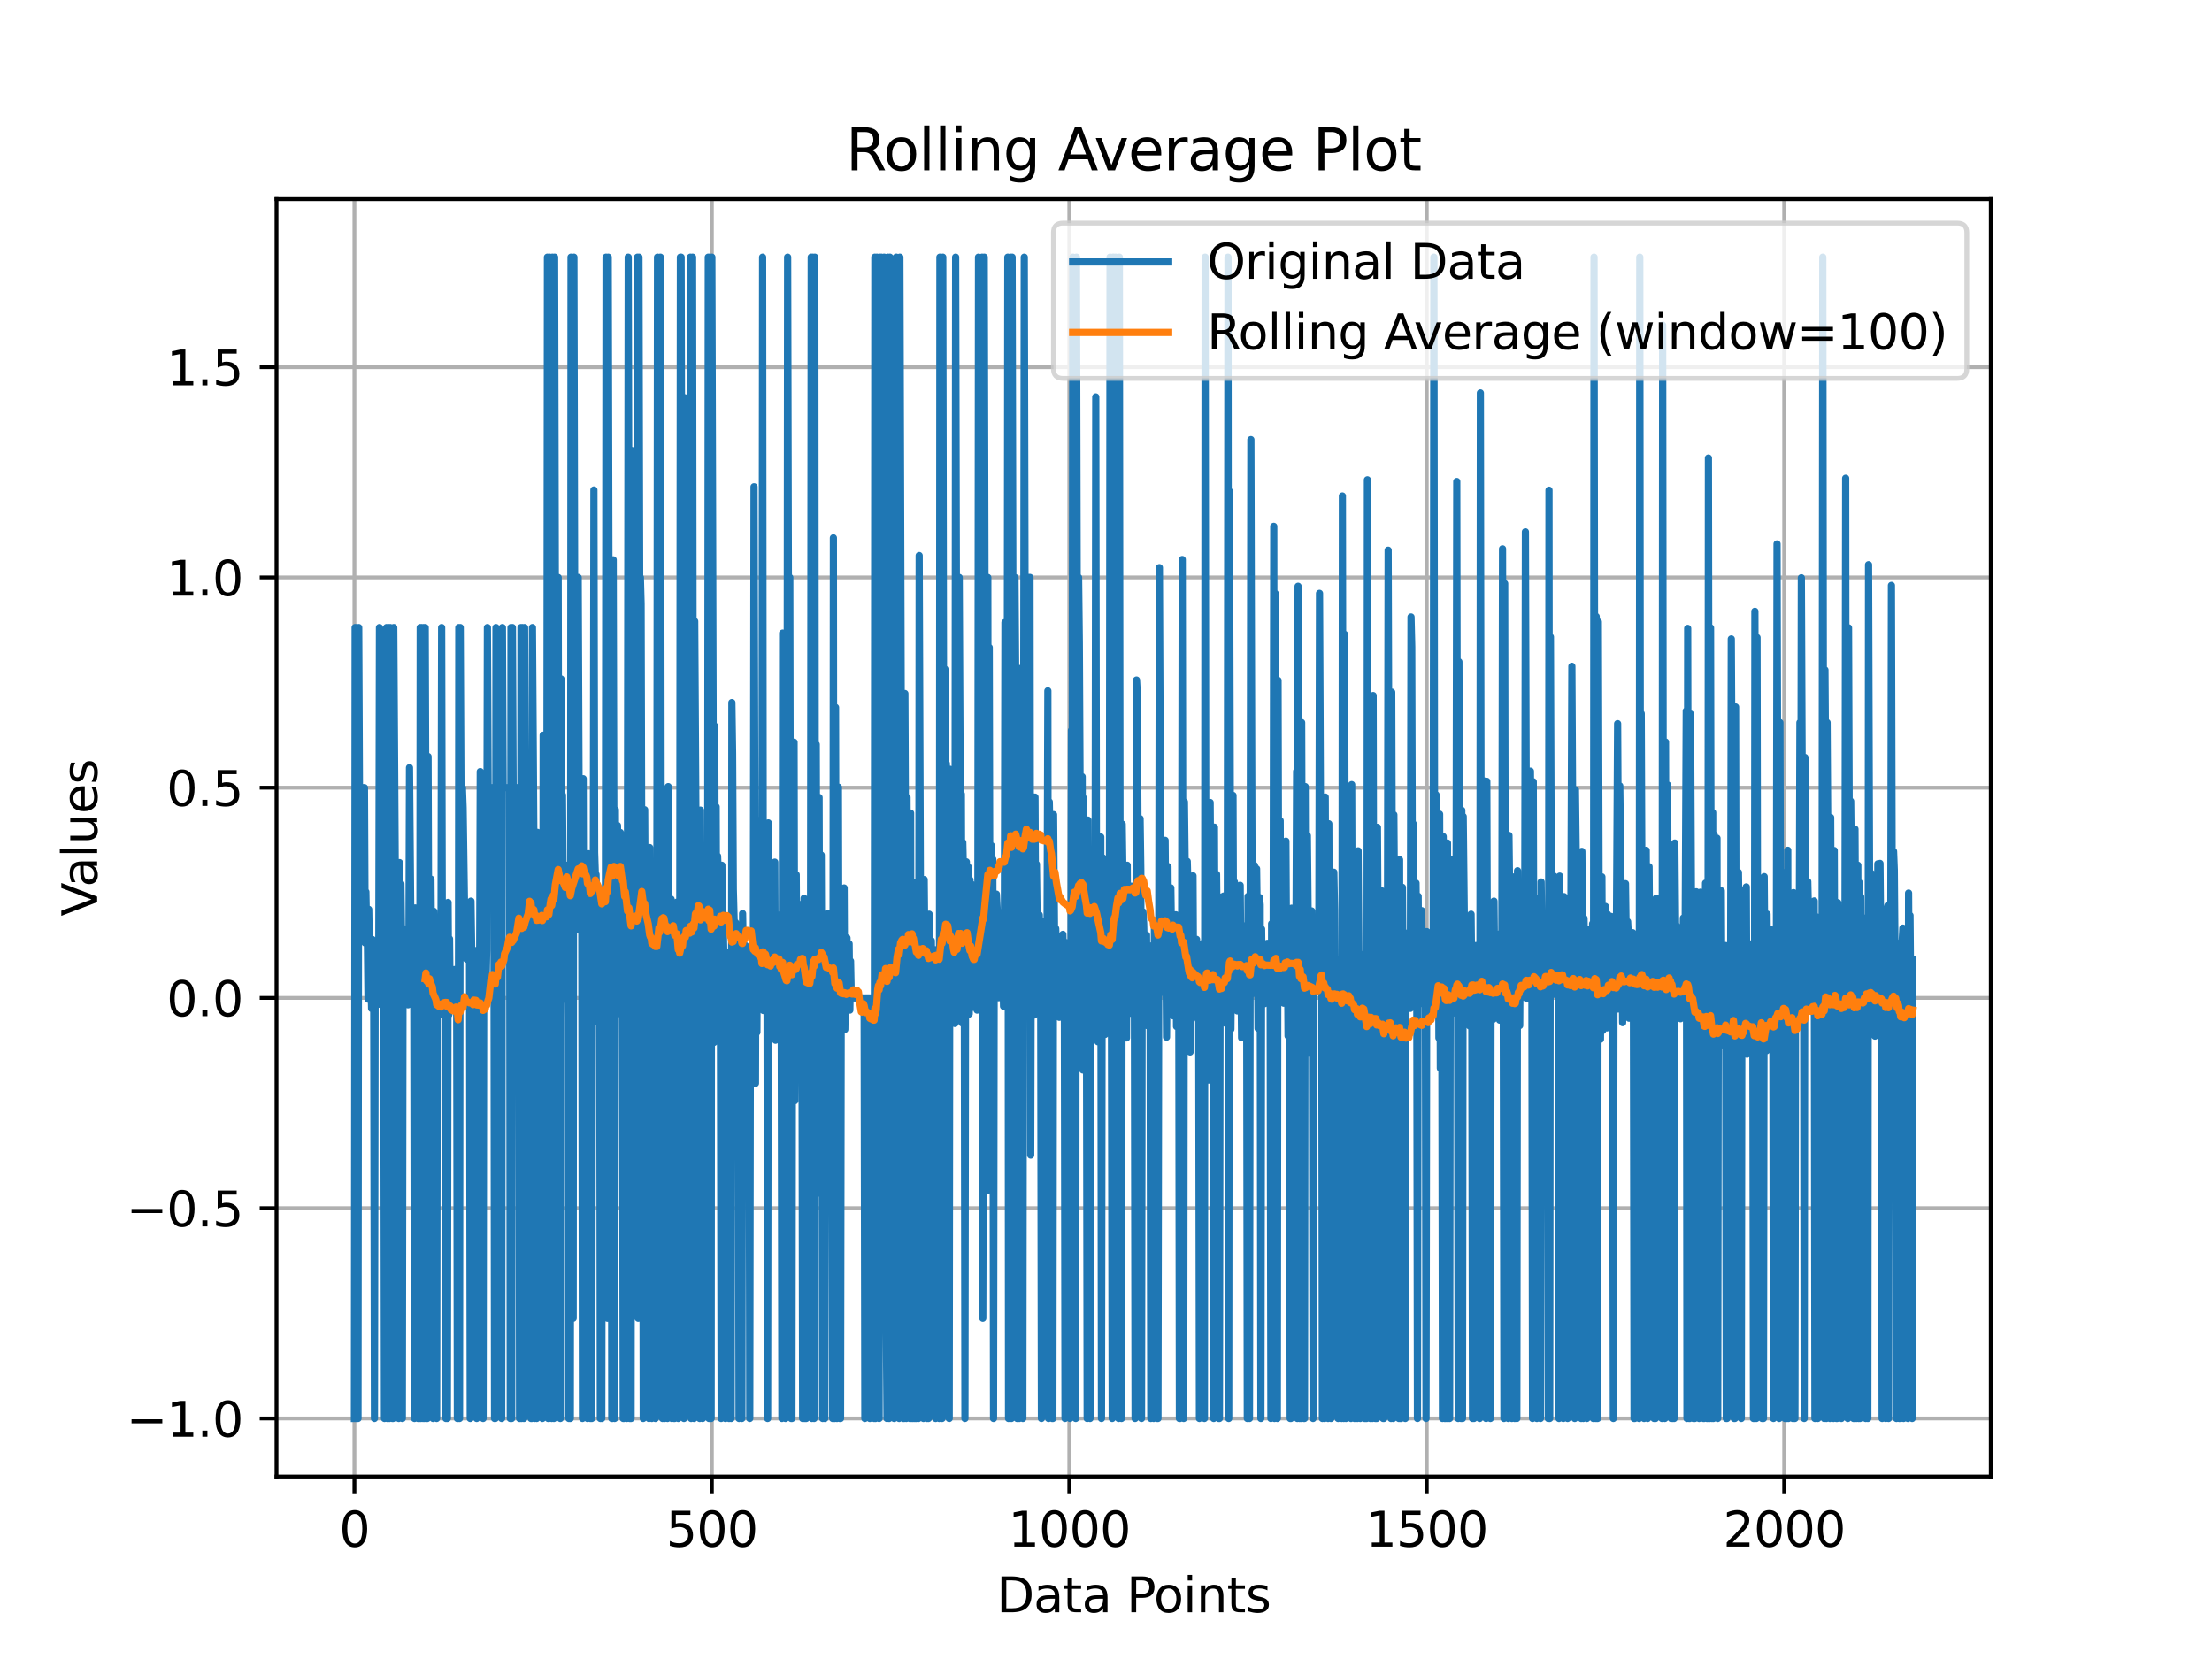 <?xml version="1.0" encoding="utf-8" standalone="no"?>
<!DOCTYPE svg PUBLIC "-//W3C//DTD SVG 1.1//EN"
  "http://www.w3.org/Graphics/SVG/1.1/DTD/svg11.dtd">
<svg xmlns:xlink="http://www.w3.org/1999/xlink" width="460.8pt" height="345.6pt" viewBox="0 0 460.8 345.6" xmlns="http://www.w3.org/2000/svg" version="1.1">
 <defs>
  <style type="text/css">*{stroke-linejoin: round; stroke-linecap: butt}</style>
 </defs>
 <g id="figure_1">
  <g id="patch_1">
   <path d="M 0 345.6 
L 460.8 345.6 
L 460.8 0 
L 0 0 
z
" style="fill: #ffffff"/>
  </g>
  <g id="axes_1">
   <g id="patch_2">
    <path d="M 57.6 307.584 
L 414.72 307.584 
L 414.72 41.472 
L 57.6 41.472 
z
" style="fill: #ffffff"/>
   </g>
   <g id="matplotlib.axis_1">
    <g id="xtick_1">
     <g id="line2d_1">
      <path d="M 73.833 307.584 
L 73.833 41.472 
" clip-path="url(#p4e23ad7b7c)" style="fill: none; stroke: #b0b0b0; stroke-width: 0.8; stroke-linecap: square"/>
     </g>
     <g id="line2d_2">
      <defs>
       <path id="m5528fa9b6f" d="M 0 0 
L 0 3.5 
" style="stroke: #000000; stroke-width: 0.8"/>
      </defs>
      <g>
       <use xlink:href="#m5528fa9b6f" x="73.833" y="307.584" style="stroke: #000000; stroke-width: 0.8"/>
      </g>
     </g>
     <g id="text_1">
      <!-- 0 -->
      <g transform="translate(70.651 322.182) scale(0.1 -0.1)">
       <defs>
        <path id="DejaVuSans-30" d="M 2034 4250 
Q 1547 4250 1301 3770 
Q 1056 3291 1056 2328 
Q 1056 1369 1301 889 
Q 1547 409 2034 409 
Q 2525 409 2770 889 
Q 3016 1369 3016 2328 
Q 3016 3291 2770 3770 
Q 2525 4250 2034 4250 
z
M 2034 4750 
Q 2819 4750 3233 4129 
Q 3647 3509 3647 2328 
Q 3647 1150 3233 529 
Q 2819 -91 2034 -91 
Q 1250 -91 836 529 
Q 422 1150 422 2328 
Q 422 3509 836 4129 
Q 1250 4750 2034 4750 
z
" transform="scale(0.016)"/>
       </defs>
       <use xlink:href="#DejaVuSans-30"/>
      </g>
     </g>
    </g>
    <g id="xtick_2">
     <g id="line2d_3">
      <path d="M 148.295 307.584 
L 148.295 41.472 
" clip-path="url(#p4e23ad7b7c)" style="fill: none; stroke: #b0b0b0; stroke-width: 0.8; stroke-linecap: square"/>
     </g>
     <g id="line2d_4">
      <g>
       <use xlink:href="#m5528fa9b6f" x="148.295" y="307.584" style="stroke: #000000; stroke-width: 0.8"/>
      </g>
     </g>
     <g id="text_2">
      <!-- 500 -->
      <g transform="translate(138.751 322.182) scale(0.1 -0.1)">
       <defs>
        <path id="DejaVuSans-35" d="M 691 4666 
L 3169 4666 
L 3169 4134 
L 1269 4134 
L 1269 2991 
Q 1406 3038 1543 3061 
Q 1681 3084 1819 3084 
Q 2600 3084 3056 2656 
Q 3513 2228 3513 1497 
Q 3513 744 3044 326 
Q 2575 -91 1722 -91 
Q 1428 -91 1123 -41 
Q 819 9 494 109 
L 494 744 
Q 775 591 1075 516 
Q 1375 441 1709 441 
Q 2250 441 2565 725 
Q 2881 1009 2881 1497 
Q 2881 1984 2565 2268 
Q 2250 2553 1709 2553 
Q 1456 2553 1204 2497 
Q 953 2441 691 2322 
L 691 4666 
z
" transform="scale(0.016)"/>
       </defs>
       <use xlink:href="#DejaVuSans-35"/>
       <use xlink:href="#DejaVuSans-30" x="63.623"/>
       <use xlink:href="#DejaVuSans-30" x="127.246"/>
      </g>
     </g>
    </g>
    <g id="xtick_3">
     <g id="line2d_5">
      <path d="M 222.757 307.584 
L 222.757 41.472 
" clip-path="url(#p4e23ad7b7c)" style="fill: none; stroke: #b0b0b0; stroke-width: 0.8; stroke-linecap: square"/>
     </g>
     <g id="line2d_6">
      <g>
       <use xlink:href="#m5528fa9b6f" x="222.757" y="307.584" style="stroke: #000000; stroke-width: 0.8"/>
      </g>
     </g>
     <g id="text_3">
      <!-- 1000 -->
      <g transform="translate(210.032 322.182) scale(0.1 -0.1)">
       <defs>
        <path id="DejaVuSans-31" d="M 794 531 
L 1825 531 
L 1825 4091 
L 703 3866 
L 703 4441 
L 1819 4666 
L 2450 4666 
L 2450 531 
L 3481 531 
L 3481 0 
L 794 0 
L 794 531 
z
" transform="scale(0.016)"/>
       </defs>
       <use xlink:href="#DejaVuSans-31"/>
       <use xlink:href="#DejaVuSans-30" x="63.623"/>
       <use xlink:href="#DejaVuSans-30" x="127.246"/>
       <use xlink:href="#DejaVuSans-30" x="190.869"/>
      </g>
     </g>
    </g>
    <g id="xtick_4">
     <g id="line2d_7">
      <path d="M 297.219 307.584 
L 297.219 41.472 
" clip-path="url(#p4e23ad7b7c)" style="fill: none; stroke: #b0b0b0; stroke-width: 0.8; stroke-linecap: square"/>
     </g>
     <g id="line2d_8">
      <g>
       <use xlink:href="#m5528fa9b6f" x="297.219" y="307.584" style="stroke: #000000; stroke-width: 0.8"/>
      </g>
     </g>
     <g id="text_4">
      <!-- 1500 -->
      <g transform="translate(284.494 322.182) scale(0.1 -0.1)">
       <use xlink:href="#DejaVuSans-31"/>
       <use xlink:href="#DejaVuSans-35" x="63.623"/>
       <use xlink:href="#DejaVuSans-30" x="127.246"/>
       <use xlink:href="#DejaVuSans-30" x="190.869"/>
      </g>
     </g>
    </g>
    <g id="xtick_5">
     <g id="line2d_9">
      <path d="M 371.681 307.584 
L 371.681 41.472 
" clip-path="url(#p4e23ad7b7c)" style="fill: none; stroke: #b0b0b0; stroke-width: 0.8; stroke-linecap: square"/>
     </g>
     <g id="line2d_10">
      <g>
       <use xlink:href="#m5528fa9b6f" x="371.681" y="307.584" style="stroke: #000000; stroke-width: 0.8"/>
      </g>
     </g>
     <g id="text_5">
      <!-- 2000 -->
      <g transform="translate(358.956 322.182) scale(0.1 -0.1)">
       <defs>
        <path id="DejaVuSans-32" d="M 1228 531 
L 3431 531 
L 3431 0 
L 469 0 
L 469 531 
Q 828 903 1448 1529 
Q 2069 2156 2228 2338 
Q 2531 2678 2651 2914 
Q 2772 3150 2772 3378 
Q 2772 3750 2511 3984 
Q 2250 4219 1831 4219 
Q 1534 4219 1204 4116 
Q 875 4013 500 3803 
L 500 4441 
Q 881 4594 1212 4672 
Q 1544 4750 1819 4750 
Q 2544 4750 2975 4387 
Q 3406 4025 3406 3419 
Q 3406 3131 3298 2873 
Q 3191 2616 2906 2266 
Q 2828 2175 2409 1742 
Q 1991 1309 1228 531 
z
" transform="scale(0.016)"/>
       </defs>
       <use xlink:href="#DejaVuSans-32"/>
       <use xlink:href="#DejaVuSans-30" x="63.623"/>
       <use xlink:href="#DejaVuSans-30" x="127.246"/>
       <use xlink:href="#DejaVuSans-30" x="190.869"/>
      </g>
     </g>
    </g>
    <g id="text_6">
     <!-- Data Points -->
     <g transform="translate(207.617 335.861) scale(0.1 -0.1)">
      <defs>
       <path id="DejaVuSans-44" d="M 1259 4147 
L 1259 519 
L 2022 519 
Q 2988 519 3436 956 
Q 3884 1394 3884 2338 
Q 3884 3275 3436 3711 
Q 2988 4147 2022 4147 
L 1259 4147 
z
M 628 4666 
L 1925 4666 
Q 3281 4666 3915 4102 
Q 4550 3538 4550 2338 
Q 4550 1131 3912 565 
Q 3275 0 1925 0 
L 628 0 
L 628 4666 
z
" transform="scale(0.016)"/>
       <path id="DejaVuSans-61" d="M 2194 1759 
Q 1497 1759 1228 1600 
Q 959 1441 959 1056 
Q 959 750 1161 570 
Q 1363 391 1709 391 
Q 2188 391 2477 730 
Q 2766 1069 2766 1631 
L 2766 1759 
L 2194 1759 
z
M 3341 1997 
L 3341 0 
L 2766 0 
L 2766 531 
Q 2569 213 2275 61 
Q 1981 -91 1556 -91 
Q 1019 -91 701 211 
Q 384 513 384 1019 
Q 384 1609 779 1909 
Q 1175 2209 1959 2209 
L 2766 2209 
L 2766 2266 
Q 2766 2663 2505 2880 
Q 2244 3097 1772 3097 
Q 1472 3097 1187 3025 
Q 903 2953 641 2809 
L 641 3341 
Q 956 3463 1253 3523 
Q 1550 3584 1831 3584 
Q 2591 3584 2966 3190 
Q 3341 2797 3341 1997 
z
" transform="scale(0.016)"/>
       <path id="DejaVuSans-74" d="M 1172 4494 
L 1172 3500 
L 2356 3500 
L 2356 3053 
L 1172 3053 
L 1172 1153 
Q 1172 725 1289 603 
Q 1406 481 1766 481 
L 2356 481 
L 2356 0 
L 1766 0 
Q 1100 0 847 248 
Q 594 497 594 1153 
L 594 3053 
L 172 3053 
L 172 3500 
L 594 3500 
L 594 4494 
L 1172 4494 
z
" transform="scale(0.016)"/>
       <path id="DejaVuSans-20" transform="scale(0.016)"/>
       <path id="DejaVuSans-50" d="M 1259 4147 
L 1259 2394 
L 2053 2394 
Q 2494 2394 2734 2622 
Q 2975 2850 2975 3272 
Q 2975 3691 2734 3919 
Q 2494 4147 2053 4147 
L 1259 4147 
z
M 628 4666 
L 2053 4666 
Q 2838 4666 3239 4311 
Q 3641 3956 3641 3272 
Q 3641 2581 3239 2228 
Q 2838 1875 2053 1875 
L 1259 1875 
L 1259 0 
L 628 0 
L 628 4666 
z
" transform="scale(0.016)"/>
       <path id="DejaVuSans-6f" d="M 1959 3097 
Q 1497 3097 1228 2736 
Q 959 2375 959 1747 
Q 959 1119 1226 758 
Q 1494 397 1959 397 
Q 2419 397 2687 759 
Q 2956 1122 2956 1747 
Q 2956 2369 2687 2733 
Q 2419 3097 1959 3097 
z
M 1959 3584 
Q 2709 3584 3137 3096 
Q 3566 2609 3566 1747 
Q 3566 888 3137 398 
Q 2709 -91 1959 -91 
Q 1206 -91 779 398 
Q 353 888 353 1747 
Q 353 2609 779 3096 
Q 1206 3584 1959 3584 
z
" transform="scale(0.016)"/>
       <path id="DejaVuSans-69" d="M 603 3500 
L 1178 3500 
L 1178 0 
L 603 0 
L 603 3500 
z
M 603 4863 
L 1178 4863 
L 1178 4134 
L 603 4134 
L 603 4863 
z
" transform="scale(0.016)"/>
       <path id="DejaVuSans-6e" d="M 3513 2113 
L 3513 0 
L 2938 0 
L 2938 2094 
Q 2938 2591 2744 2837 
Q 2550 3084 2163 3084 
Q 1697 3084 1428 2787 
Q 1159 2491 1159 1978 
L 1159 0 
L 581 0 
L 581 3500 
L 1159 3500 
L 1159 2956 
Q 1366 3272 1645 3428 
Q 1925 3584 2291 3584 
Q 2894 3584 3203 3211 
Q 3513 2838 3513 2113 
z
" transform="scale(0.016)"/>
       <path id="DejaVuSans-73" d="M 2834 3397 
L 2834 2853 
Q 2591 2978 2328 3040 
Q 2066 3103 1784 3103 
Q 1356 3103 1142 2972 
Q 928 2841 928 2578 
Q 928 2378 1081 2264 
Q 1234 2150 1697 2047 
L 1894 2003 
Q 2506 1872 2764 1633 
Q 3022 1394 3022 966 
Q 3022 478 2636 193 
Q 2250 -91 1575 -91 
Q 1294 -91 989 -36 
Q 684 19 347 128 
L 347 722 
Q 666 556 975 473 
Q 1284 391 1588 391 
Q 1994 391 2212 530 
Q 2431 669 2431 922 
Q 2431 1156 2273 1281 
Q 2116 1406 1581 1522 
L 1381 1569 
Q 847 1681 609 1914 
Q 372 2147 372 2553 
Q 372 3047 722 3315 
Q 1072 3584 1716 3584 
Q 2034 3584 2315 3537 
Q 2597 3491 2834 3397 
z
" transform="scale(0.016)"/>
      </defs>
      <use xlink:href="#DejaVuSans-44"/>
      <use xlink:href="#DejaVuSans-61" x="77.002"/>
      <use xlink:href="#DejaVuSans-74" x="138.281"/>
      <use xlink:href="#DejaVuSans-61" x="177.49"/>
      <use xlink:href="#DejaVuSans-20" x="238.77"/>
      <use xlink:href="#DejaVuSans-50" x="270.557"/>
      <use xlink:href="#DejaVuSans-6f" x="327.234"/>
      <use xlink:href="#DejaVuSans-69" x="388.416"/>
      <use xlink:href="#DejaVuSans-6e" x="416.199"/>
      <use xlink:href="#DejaVuSans-74" x="479.578"/>
      <use xlink:href="#DejaVuSans-73" x="518.787"/>
     </g>
    </g>
   </g>
   <g id="matplotlib.axis_2">
    <g id="ytick_1">
     <g id="line2d_11">
      <path d="M 57.6 295.488 
L 414.72 295.488 
" clip-path="url(#p4e23ad7b7c)" style="fill: none; stroke: #b0b0b0; stroke-width: 0.8; stroke-linecap: square"/>
     </g>
     <g id="line2d_12">
      <defs>
       <path id="m03a845df72" d="M 0 0 
L -3.5 0 
" style="stroke: #000000; stroke-width: 0.8"/>
      </defs>
      <g>
       <use xlink:href="#m03a845df72" x="57.6" y="295.488" style="stroke: #000000; stroke-width: 0.8"/>
      </g>
     </g>
     <g id="text_7">
      <!-- −1.0 -->
      <g transform="translate(26.317 299.287) scale(0.1 -0.1)">
       <defs>
        <path id="DejaVuSans-2212" d="M 678 2272 
L 4684 2272 
L 4684 1741 
L 678 1741 
L 678 2272 
z
" transform="scale(0.016)"/>
        <path id="DejaVuSans-2e" d="M 684 794 
L 1344 794 
L 1344 0 
L 684 0 
L 684 794 
z
" transform="scale(0.016)"/>
       </defs>
       <use xlink:href="#DejaVuSans-2212"/>
       <use xlink:href="#DejaVuSans-31" x="83.789"/>
       <use xlink:href="#DejaVuSans-2e" x="147.412"/>
       <use xlink:href="#DejaVuSans-30" x="179.199"/>
      </g>
     </g>
    </g>
    <g id="ytick_2">
     <g id="line2d_13">
      <path d="M 57.6 251.687 
L 414.72 251.687 
" clip-path="url(#p4e23ad7b7c)" style="fill: none; stroke: #b0b0b0; stroke-width: 0.8; stroke-linecap: square"/>
     </g>
     <g id="line2d_14">
      <g>
       <use xlink:href="#m03a845df72" x="57.6" y="251.687" style="stroke: #000000; stroke-width: 0.8"/>
      </g>
     </g>
     <g id="text_8">
      <!-- −0.5 -->
      <g transform="translate(26.317 255.486) scale(0.1 -0.1)">
       <use xlink:href="#DejaVuSans-2212"/>
       <use xlink:href="#DejaVuSans-30" x="83.789"/>
       <use xlink:href="#DejaVuSans-2e" x="147.412"/>
       <use xlink:href="#DejaVuSans-35" x="179.199"/>
      </g>
     </g>
    </g>
    <g id="ytick_3">
     <g id="line2d_15">
      <path d="M 57.6 207.886 
L 414.72 207.886 
" clip-path="url(#p4e23ad7b7c)" style="fill: none; stroke: #b0b0b0; stroke-width: 0.8; stroke-linecap: square"/>
     </g>
     <g id="line2d_16">
      <g>
       <use xlink:href="#m03a845df72" x="57.6" y="207.886" style="stroke: #000000; stroke-width: 0.8"/>
      </g>
     </g>
     <g id="text_9">
      <!-- 0.0 -->
      <g transform="translate(34.697 211.686) scale(0.1 -0.1)">
       <use xlink:href="#DejaVuSans-30"/>
       <use xlink:href="#DejaVuSans-2e" x="63.623"/>
       <use xlink:href="#DejaVuSans-30" x="95.41"/>
      </g>
     </g>
    </g>
    <g id="ytick_4">
     <g id="line2d_17">
      <path d="M 57.6 164.086 
L 414.72 164.086 
" clip-path="url(#p4e23ad7b7c)" style="fill: none; stroke: #b0b0b0; stroke-width: 0.8; stroke-linecap: square"/>
     </g>
     <g id="line2d_18">
      <g>
       <use xlink:href="#m03a845df72" x="57.6" y="164.086" style="stroke: #000000; stroke-width: 0.8"/>
      </g>
     </g>
     <g id="text_10">
      <!-- 0.5 -->
      <g transform="translate(34.697 167.885) scale(0.1 -0.1)">
       <use xlink:href="#DejaVuSans-30"/>
       <use xlink:href="#DejaVuSans-2e" x="63.623"/>
       <use xlink:href="#DejaVuSans-35" x="95.41"/>
      </g>
     </g>
    </g>
    <g id="ytick_5">
     <g id="line2d_19">
      <path d="M 57.6 120.285 
L 414.72 120.285 
" clip-path="url(#p4e23ad7b7c)" style="fill: none; stroke: #b0b0b0; stroke-width: 0.8; stroke-linecap: square"/>
     </g>
     <g id="line2d_20">
      <g>
       <use xlink:href="#m03a845df72" x="57.6" y="120.285" style="stroke: #000000; stroke-width: 0.8"/>
      </g>
     </g>
     <g id="text_11">
      <!-- 1.0 -->
      <g transform="translate(34.697 124.084) scale(0.1 -0.1)">
       <use xlink:href="#DejaVuSans-31"/>
       <use xlink:href="#DejaVuSans-2e" x="63.623"/>
       <use xlink:href="#DejaVuSans-30" x="95.41"/>
      </g>
     </g>
    </g>
    <g id="ytick_6">
     <g id="line2d_21">
      <path d="M 57.6 76.484 
L 414.72 76.484 
" clip-path="url(#p4e23ad7b7c)" style="fill: none; stroke: #b0b0b0; stroke-width: 0.8; stroke-linecap: square"/>
     </g>
     <g id="line2d_22">
      <g>
       <use xlink:href="#m03a845df72" x="57.6" y="76.484" style="stroke: #000000; stroke-width: 0.8"/>
      </g>
     </g>
     <g id="text_12">
      <!-- 1.5 -->
      <g transform="translate(34.697 80.283) scale(0.1 -0.1)">
       <use xlink:href="#DejaVuSans-31"/>
       <use xlink:href="#DejaVuSans-2e" x="63.623"/>
       <use xlink:href="#DejaVuSans-35" x="95.41"/>
      </g>
     </g>
    </g>
    <g id="text_13">
     <!-- Values -->
     <g transform="translate(20.238 190.864) rotate(-90) scale(0.1 -0.1)">
      <defs>
       <path id="DejaVuSans-56" d="M 1831 0 
L 50 4666 
L 709 4666 
L 2188 738 
L 3669 4666 
L 4325 4666 
L 2547 0 
L 1831 0 
z
" transform="scale(0.016)"/>
       <path id="DejaVuSans-6c" d="M 603 4863 
L 1178 4863 
L 1178 0 
L 603 0 
L 603 4863 
z
" transform="scale(0.016)"/>
       <path id="DejaVuSans-75" d="M 544 1381 
L 544 3500 
L 1119 3500 
L 1119 1403 
Q 1119 906 1312 657 
Q 1506 409 1894 409 
Q 2359 409 2629 706 
Q 2900 1003 2900 1516 
L 2900 3500 
L 3475 3500 
L 3475 0 
L 2900 0 
L 2900 538 
Q 2691 219 2414 64 
Q 2138 -91 1772 -91 
Q 1169 -91 856 284 
Q 544 659 544 1381 
z
M 1991 3584 
L 1991 3584 
z
" transform="scale(0.016)"/>
       <path id="DejaVuSans-65" d="M 3597 1894 
L 3597 1613 
L 953 1613 
Q 991 1019 1311 708 
Q 1631 397 2203 397 
Q 2534 397 2845 478 
Q 3156 559 3463 722 
L 3463 178 
Q 3153 47 2828 -22 
Q 2503 -91 2169 -91 
Q 1331 -91 842 396 
Q 353 884 353 1716 
Q 353 2575 817 3079 
Q 1281 3584 2069 3584 
Q 2775 3584 3186 3129 
Q 3597 2675 3597 1894 
z
M 3022 2063 
Q 3016 2534 2758 2815 
Q 2500 3097 2075 3097 
Q 1594 3097 1305 2825 
Q 1016 2553 972 2059 
L 3022 2063 
z
" transform="scale(0.016)"/>
      </defs>
      <use xlink:href="#DejaVuSans-56"/>
      <use xlink:href="#DejaVuSans-61" x="60.658"/>
      <use xlink:href="#DejaVuSans-6c" x="121.938"/>
      <use xlink:href="#DejaVuSans-75" x="149.721"/>
      <use xlink:href="#DejaVuSans-65" x="213.1"/>
      <use xlink:href="#DejaVuSans-73" x="274.623"/>
     </g>
    </g>
   </g>
   <g id="line2d_23">
    <path d="M 73.833 295.488 
L 73.982 130.727 
L 74.131 295.488 
L 74.279 130.727 
L 74.428 164.086 
L 74.577 295.488 
L 74.726 130.727 
L 74.875 164.086 
L 75.918 164.086 
L 76.067 196.435 
L 76.216 185.792 
L 76.364 194.291 
L 76.513 193.765 
L 76.662 208.137 
L 76.811 189.441 
L 76.96 198.781 
L 77.109 196.257 
L 77.407 210.09 
L 77.556 195.701 
L 77.854 209.918 
L 78.003 295.488 
L 78.152 197.611 
L 78.3 201.753 
L 78.449 209.332 
L 78.598 201.392 
L 78.747 209.235 
L 78.896 203.588 
L 79.045 130.727 
L 79.194 189.914 
L 79.492 201.216 
L 79.641 205.848 
L 79.939 196.083 
L 80.088 295.488 
L 80.236 191.827 
L 80.385 208.283 
L 80.534 130.727 
L 80.683 295.488 
L 80.832 295.488 
L 80.981 130.727 
L 81.13 295.488 
L 81.279 130.727 
L 81.428 164.086 
L 81.577 164.086 
L 81.726 295.488 
L 81.875 295.488 
L 82.024 130.727 
L 82.321 179.376 
L 82.47 195.34 
L 82.619 188.272 
L 82.768 190.65 
L 82.917 196.386 
L 83.066 295.488 
L 83.215 179.692 
L 83.364 211.442 
L 83.513 184.092 
L 83.662 197.269 
L 83.811 295.488 
L 83.96 193.383 
L 84.257 205.619 
L 84.555 194.8 
L 84.704 203.626 
L 84.853 201.826 
L 85.002 209.32 
L 85.151 207.122 
L 85.3 159.91 
L 85.598 195.218 
L 85.747 192.562 
L 85.896 208.104 
L 86.045 197.943 
L 86.193 200.789 
L 86.342 295.488 
L 86.491 189.142 
L 86.64 201.402 
L 86.789 203.251 
L 86.938 202.977 
L 87.087 295.488 
L 87.385 295.488 
L 87.534 130.727 
L 87.683 295.488 
L 87.832 130.727 
L 87.981 164.086 
L 88.129 295.488 
L 88.278 130.727 
L 88.427 295.488 
L 88.576 130.727 
L 88.725 175.132 
L 88.874 295.488 
L 89.023 295.488 
L 89.172 157.592 
L 89.321 202.734 
L 89.47 185.302 
L 89.619 210.255 
L 89.768 183.135 
L 89.917 202.428 
L 90.065 199.193 
L 90.214 295.488 
L 90.363 189.844 
L 90.661 202.4 
L 90.81 202.1 
L 90.959 295.488 
L 91.108 197.247 
L 91.257 208.213 
L 91.555 198.618 
L 91.704 211.386 
L 91.853 201.798 
L 92.001 130.727 
L 92.15 200.283 
L 92.299 191.32 
L 92.597 196.055 
L 92.746 209.56 
L 92.895 295.488 
L 93.044 198.173 
L 93.193 295.488 
L 93.342 187.995 
L 93.491 211.413 
L 93.64 195.573 
L 93.789 210.051 
L 93.937 202.851 
L 94.086 203.325 
L 94.235 209.101 
L 94.384 202.877 
L 94.533 207.912 
L 94.682 201.975 
L 94.831 204.989 
L 94.98 205.667 
L 95.129 204.925 
L 95.278 295.488 
L 95.427 295.488 
L 95.576 130.727 
L 95.725 295.488 
L 95.873 130.727 
L 96.022 164.086 
L 96.32 164.086 
L 96.469 168.227 
L 96.767 189.319 
L 96.916 190.703 
L 97.065 188.595 
L 97.214 199.818 
L 97.363 193.744 
L 97.512 198.778 
L 97.81 200.378 
L 97.958 295.488 
L 98.107 187.718 
L 98.405 208.101 
L 98.554 209.21 
L 98.852 198.033 
L 99.001 208.652 
L 99.15 198.815 
L 99.299 295.488 
L 99.448 197.935 
L 99.597 205.16 
L 99.746 203.902 
L 99.894 207.683 
L 100.043 160.736 
L 100.341 196.785 
L 100.49 209.583 
L 100.639 295.488 
L 100.788 185.872 
L 100.937 190.485 
L 101.086 204.225 
L 101.235 206.332 
L 101.384 198.044 
L 101.533 130.727 
L 101.682 164.086 
L 102.873 164.086 
L 103.022 295.488 
L 103.171 295.488 
L 103.32 130.727 
L 103.469 164.086 
L 104.362 164.086 
L 104.511 295.488 
L 104.66 130.727 
L 104.809 164.086 
L 106.149 164.086 
L 106.298 295.488 
L 106.447 130.727 
L 106.596 295.488 
L 106.745 130.727 
L 106.894 164.086 
L 108.085 164.086 
L 108.234 295.488 
L 108.383 295.488 
L 108.532 130.727 
L 108.681 295.488 
L 108.83 130.727 
L 108.979 164.086 
L 109.128 295.488 
L 109.277 130.727 
L 109.426 164.086 
L 110.468 164.086 
L 110.617 295.488 
L 110.766 295.488 
L 110.915 130.727 
L 111.213 175.449 
L 111.362 295.488 
L 111.511 178.529 
L 111.659 181.493 
L 111.808 295.488 
L 111.957 173.396 
L 112.106 210.89 
L 112.255 188.855 
L 112.553 206.75 
L 112.702 196.89 
L 112.851 198.83 
L 113 295.488 
L 113.149 153.16 
L 113.298 201.777 
L 113.447 189.084 
L 113.744 204.208 
L 113.893 205.649 
L 114.042 53.568 
L 114.191 295.488 
L 114.34 295.488 
L 114.489 53.568 
L 114.638 120.285 
L 114.787 120.285 
L 114.936 295.488 
L 115.085 53.568 
L 115.234 120.285 
L 115.383 295.488 
L 115.531 53.568 
L 115.68 120.285 
L 116.276 120.285 
L 116.425 204.568 
L 116.574 186.219 
L 116.723 295.488 
L 116.872 141.437 
L 117.021 199.172 
L 117.17 165.63 
L 117.467 208.153 
L 117.616 205.716 
L 117.914 180.24 
L 118.063 189.085 
L 118.212 186.777 
L 118.361 214.71 
L 118.51 295.488 
L 118.659 186.854 
L 118.808 295.488 
L 118.957 53.568 
L 119.106 120.285 
L 119.255 120.285 
L 119.404 274.603 
L 119.552 53.568 
L 119.701 120.285 
L 120.446 120.285 
L 120.744 193.791 
L 120.893 168.281 
L 121.042 174.043 
L 121.191 185.063 
L 121.34 295.488 
L 121.488 162.217 
L 121.637 215.018 
L 121.786 203.709 
L 121.935 178.868 
L 122.084 186.721 
L 122.233 205.95 
L 122.382 295.488 
L 122.531 177.837 
L 122.68 186.915 
L 122.829 205.275 
L 122.978 295.488 
L 123.127 185.498 
L 123.276 295.488 
L 123.424 184.217 
L 123.573 198.454 
L 123.722 102.072 
L 123.871 177.58 
L 124.02 182.123 
L 124.169 182.16 
L 124.318 188.675 
L 124.467 185.479 
L 124.616 212.983 
L 124.765 191.909 
L 124.914 188.991 
L 125.063 295.488 
L 125.212 199.991 
L 125.36 295.488 
L 125.509 190.936 
L 125.807 209.255 
L 125.956 205.435 
L 126.105 207.886 
L 126.254 53.568 
L 126.403 120.285 
L 126.552 274.603 
L 126.701 53.568 
L 126.85 120.285 
L 127.148 120.285 
L 127.296 137.123 
L 127.445 295.488 
L 127.594 295.488 
L 127.743 116.619 
L 127.892 178.021 
L 128.041 295.488 
L 128.19 168.682 
L 128.339 206.952 
L 128.637 171.966 
L 129.084 211.18 
L 129.232 173.424 
L 129.679 206.875 
L 129.828 295.488 
L 129.977 295.488 
L 130.126 202.595 
L 130.275 199.248 
L 130.424 208.721 
L 130.573 295.488 
L 130.871 53.568 
L 131.02 120.285 
L 131.169 295.488 
L 131.466 295.488 
L 131.615 93.849 
L 131.764 205.549 
L 131.913 160.073 
L 132.062 203.78 
L 132.211 200.056 
L 132.36 218.381 
L 132.509 200.553 
L 132.658 207.886 
L 132.807 53.568 
L 132.956 274.603 
L 133.105 53.568 
L 133.253 120.285 
L 133.402 120.285 
L 133.551 125.731 
L 133.7 184.925 
L 133.849 182.148 
L 133.998 295.488 
L 134.147 173.268 
L 134.296 168.681 
L 134.445 199.546 
L 134.594 206.131 
L 134.743 180.411 
L 135.041 187.103 
L 135.189 295.488 
L 135.338 176.561 
L 135.487 210.563 
L 135.636 199.945 
L 135.785 295.488 
L 135.934 182.057 
L 136.232 210.942 
L 136.381 206.905 
L 136.53 295.488 
L 136.679 183.956 
L 136.828 198.453 
L 136.977 53.568 
L 137.125 120.285 
L 137.274 120.285 
L 137.423 274.603 
L 137.572 53.568 
L 137.721 166.064 
L 137.87 187.075 
L 138.019 295.488 
L 138.168 164.742 
L 138.317 193.406 
L 138.466 295.488 
L 138.615 169.922 
L 138.913 183.284 
L 139.061 295.488 
L 139.21 163.868 
L 139.359 191.354 
L 139.657 205.642 
L 139.806 187.311 
L 139.955 295.488 
L 140.104 190.458 
L 140.253 206.214 
L 140.402 295.488 
L 140.551 295.488 
L 140.7 199.977 
L 140.849 203.546 
L 140.997 187.945 
L 141.146 211.761 
L 141.295 295.488 
L 141.444 188.239 
L 141.593 210.551 
L 141.742 53.568 
L 141.891 53.568 
L 142.04 120.285 
L 142.338 120.285 
L 142.487 295.488 
L 142.636 82.849 
L 142.785 206.875 
L 142.934 154.803 
L 143.231 187.518 
L 143.38 180.139 
L 143.529 218.867 
L 143.678 207.886 
L 143.827 53.568 
L 143.976 295.488 
L 144.125 207.886 
L 144.274 53.568 
L 144.572 295.488 
L 144.721 129.419 
L 145.018 178.337 
L 145.316 189.805 
L 145.465 185.968 
L 145.614 195.598 
L 145.763 295.488 
L 145.912 168.761 
L 146.061 211.18 
L 146.21 204.148 
L 146.359 295.488 
L 146.508 199.572 
L 146.657 205.345 
L 146.806 187.29 
L 146.954 194.108 
L 147.103 194.334 
L 147.252 194.232 
L 147.401 213.82 
L 147.55 53.568 
L 147.699 295.488 
L 147.848 53.568 
L 147.997 274.603 
L 148.146 295.488 
L 148.295 53.568 
L 148.742 217.151 
L 148.89 151.248 
L 149.039 201.499 
L 149.188 168.067 
L 149.337 209.655 
L 149.486 178.333 
L 149.635 181.903 
L 150.082 210.724 
L 150.231 295.488 
L 150.38 180.25 
L 150.529 193.836 
L 150.678 193.614 
L 150.826 200.874 
L 150.975 198.071 
L 151.124 295.488 
L 151.273 199.284 
L 151.422 208.849 
L 151.571 199.673 
L 151.72 208.304 
L 151.869 295.488 
L 152.018 204.16 
L 152.167 207.216 
L 152.316 295.488 
L 152.465 146.357 
L 152.614 156.904 
L 152.763 185.236 
L 153.06 196.695 
L 153.209 192.147 
L 153.358 204.045 
L 153.507 201.183 
L 153.656 193.374 
L 153.805 199.129 
L 153.954 295.488 
L 154.103 197.262 
L 154.252 208.719 
L 154.401 195.595 
L 154.55 295.488 
L 154.699 190.311 
L 154.996 208.428 
L 155.145 198.072 
L 155.294 196.985 
L 155.443 204.235 
L 155.592 199.387 
L 155.741 203.251 
L 155.89 210.718 
L 156.039 202.56 
L 156.188 295.488 
L 156.337 197.189 
L 156.635 205.939 
L 156.783 205.922 
L 156.932 203.249 
L 157.081 101.403 
L 157.379 225.683 
L 157.528 170.744 
L 157.677 215.046 
L 157.826 182.164 
L 157.975 201.851 
L 158.124 195.233 
L 158.273 207.886 
L 158.719 207.886 
L 158.868 53.568 
L 159.017 210.51 
L 159.166 209.302 
L 159.315 173.165 
L 159.464 176.981 
L 159.613 210.815 
L 159.762 185.374 
L 159.911 295.488 
L 160.06 171.428 
L 160.209 212.168 
L 160.358 190.799 
L 160.507 206.59 
L 160.655 185.553 
L 160.953 209.628 
L 161.102 209.76 
L 161.251 200.388 
L 161.4 179.597 
L 161.549 216.699 
L 161.698 202.538 
L 161.847 208.563 
L 161.996 209.686 
L 162.145 202.911 
L 162.294 190.633 
L 162.443 211.34 
L 162.591 196.942 
L 162.74 207.72 
L 162.889 295.488 
L 163.038 131.887 
L 163.336 209.59 
L 163.485 200.33 
L 163.634 295.488 
L 163.783 176.913 
L 163.932 207.886 
L 164.081 53.568 
L 164.23 120.285 
L 164.528 120.285 
L 164.825 295.488 
L 164.974 295.488 
L 165.123 169.987 
L 165.272 201.334 
L 165.421 154.611 
L 165.57 229.31 
L 165.868 182.216 
L 166.017 208.554 
L 166.315 195.637 
L 166.464 194.042 
L 166.612 206.846 
L 166.761 207.446 
L 166.91 188.397 
L 167.059 204.364 
L 167.208 295.488 
L 167.357 295.488 
L 167.506 187.12 
L 167.655 295.488 
L 167.953 295.488 
L 168.102 203.614 
L 168.4 207.9 
L 168.548 205.643 
L 168.697 194.423 
L 168.846 207.886 
L 168.995 53.568 
L 169.144 295.488 
L 169.293 53.568 
L 169.442 120.285 
L 169.591 295.488 
L 169.74 53.568 
L 169.889 248.885 
L 170.038 155.071 
L 170.187 213.494 
L 170.336 186.949 
L 170.484 211.436 
L 170.633 166.127 
L 170.782 222.494 
L 171.08 178.12 
L 171.229 217.587 
L 171.378 295.488 
L 171.527 196.644 
L 171.676 193.441 
L 171.825 295.488 
L 171.974 198.482 
L 172.272 206.016 
L 172.42 190.257 
L 172.569 213.651 
L 172.867 198.951 
L 173.016 199.115 
L 173.165 207.541 
L 173.314 207.738 
L 173.463 295.488 
L 173.612 112.048 
L 173.761 295.488 
L 173.91 295.488 
L 174.059 147.365 
L 174.356 295.488 
L 174.654 163.974 
L 174.952 295.488 
L 175.101 295.488 
L 175.25 200.622 
L 175.399 202.72 
L 175.548 191.509 
L 175.697 210.151 
L 175.846 184.985 
L 175.995 214.458 
L 176.144 205.286 
L 176.293 206.486 
L 176.441 195.376 
L 176.59 207.45 
L 176.739 206.985 
L 176.888 196.609 
L 177.037 210.428 
L 177.186 200.21 
L 177.335 207.886 
L 180.016 207.886 
L 180.165 295.488 
L 180.313 207.886 
L 181.058 207.886 
L 181.207 295.488 
L 181.356 207.886 
L 181.952 207.886 
L 182.101 295.488 
L 182.249 53.568 
L 182.398 295.488 
L 182.547 207.886 
L 182.696 53.568 
L 182.845 120.285 
L 182.994 120.285 
L 183.143 295.488 
L 183.292 53.568 
L 183.441 274.603 
L 183.59 53.568 
L 183.739 120.285 
L 183.888 120.285 
L 184.037 274.603 
L 184.185 53.568 
L 184.334 120.285 
L 184.483 120.285 
L 184.632 274.603 
L 184.781 295.488 
L 184.93 53.568 
L 185.079 120.285 
L 185.228 295.488 
L 185.377 53.568 
L 185.526 120.285 
L 185.675 274.603 
L 185.824 207.886 
L 186.122 207.886 
L 186.27 295.488 
L 186.419 207.886 
L 186.568 207.886 
L 186.717 53.568 
L 186.866 120.285 
L 187.164 120.285 
L 187.313 295.488 
L 187.462 53.568 
L 187.76 154.277 
L 188.058 195.983 
L 188.206 295.488 
L 188.355 295.488 
L 188.504 144.473 
L 188.653 179.662 
L 188.802 295.488 
L 188.951 166.098 
L 189.1 204.548 
L 189.249 177.623 
L 189.398 211.953 
L 189.547 295.488 
L 189.696 169.38 
L 189.845 295.488 
L 189.994 185.725 
L 190.142 295.488 
L 190.291 205.196 
L 190.44 295.488 
L 190.589 197.872 
L 190.738 295.488 
L 190.887 295.488 
L 191.036 183.676 
L 191.185 196.108 
L 191.334 295.488 
L 191.483 115.722 
L 191.781 198.084 
L 192.078 213.077 
L 192.227 186.332 
L 192.376 295.488 
L 192.525 183.233 
L 192.674 199.641 
L 192.823 196.222 
L 192.972 209.735 
L 193.121 295.488 
L 193.27 194.339 
L 193.419 295.488 
L 193.568 190.448 
L 193.717 213.257 
L 193.866 199.226 
L 194.014 195.952 
L 194.163 210.016 
L 194.312 200.649 
L 194.461 199.3 
L 194.61 206.32 
L 194.759 197.844 
L 194.908 295.488 
L 195.057 197.982 
L 195.206 210.383 
L 195.355 207.898 
L 195.504 201.818 
L 195.653 295.488 
L 195.802 53.568 
L 195.95 120.285 
L 196.099 120.285 
L 196.248 295.488 
L 196.397 53.568 
L 196.695 228.841 
L 196.844 139.376 
L 196.993 173.438 
L 197.142 159.074 
L 197.44 225.154 
L 197.589 160.814 
L 197.738 295.488 
L 197.887 160.256 
L 198.035 193.192 
L 198.184 178.364 
L 198.333 191.526 
L 198.482 191.655 
L 198.631 209.256 
L 198.78 184.322 
L 198.929 213.213 
L 199.078 53.568 
L 199.227 120.285 
L 199.823 120.285 
L 200.12 184.529 
L 200.269 165.433 
L 200.418 213.102 
L 200.567 175.489 
L 200.865 189.174 
L 201.014 295.488 
L 201.163 181.704 
L 201.312 179.54 
L 201.461 185.671 
L 201.61 211.448 
L 201.759 180.671 
L 201.907 211.202 
L 202.056 183.276 
L 202.205 200.919 
L 202.354 184.137 
L 202.652 209.844 
L 202.801 199.418 
L 202.95 196.87 
L 203.099 198.312 
L 203.248 198.298 
L 203.397 200.062 
L 203.546 210.428 
L 203.695 200.745 
L 203.843 53.568 
L 203.992 120.285 
L 204.439 120.285 
L 204.588 53.568 
L 204.737 274.603 
L 204.886 207.886 
L 205.035 53.568 
L 205.184 120.285 
L 205.779 120.285 
L 205.928 247.915 
L 206.077 134.875 
L 206.226 204.337 
L 206.375 178.453 
L 206.524 176.152 
L 206.673 185.359 
L 206.822 178.997 
L 206.971 295.488 
L 207.12 188.166 
L 207.269 201.626 
L 207.418 196.629 
L 207.567 186.266 
L 207.715 189.126 
L 208.013 207.849 
L 208.162 204.89 
L 208.311 190.1 
L 208.46 205.121 
L 208.609 201.353 
L 208.758 192.537 
L 209.056 209.623 
L 209.205 205.758 
L 209.354 129.669 
L 209.652 176.989 
L 209.8 177.731 
L 209.949 53.568 
L 210.098 295.488 
L 210.247 207.886 
L 210.396 207.886 
L 210.545 53.568 
L 210.694 295.488 
L 210.843 53.568 
L 210.992 120.285 
L 211.439 120.285 
L 211.588 141.064 
L 211.885 295.488 
L 212.034 154.723 
L 212.332 295.488 
L 212.481 139.267 
L 212.63 185.044 
L 212.779 190.98 
L 212.928 215.834 
L 213.077 295.488 
L 213.375 53.568 
L 213.524 120.285 
L 214.566 120.285 
L 214.715 240.625 
L 214.864 178.615 
L 215.013 191.773 
L 215.162 165.996 
L 215.311 177.272 
L 215.46 211.45 
L 215.608 166.056 
L 215.757 197.799 
L 215.906 180.02 
L 216.055 192.235 
L 216.204 194.274 
L 216.353 199.056 
L 216.502 190.591 
L 216.651 197.102 
L 216.8 208.642 
L 216.949 295.488 
L 217.098 191.918 
L 217.247 196.13 
L 217.396 207.679 
L 217.842 204.073 
L 217.991 210.738 
L 218.14 189.716 
L 218.289 143.918 
L 218.438 295.488 
L 218.587 167.034 
L 218.736 174.671 
L 218.885 196.485 
L 219.034 182.203 
L 219.183 295.488 
L 219.332 295.488 
L 219.481 169.699 
L 219.778 207.597 
L 219.927 193.436 
L 220.076 198.084 
L 220.225 197.156 
L 220.672 211.927 
L 220.821 208.454 
L 221.119 196.868 
L 221.268 210.292 
L 221.417 194.642 
L 221.565 200.582 
L 221.714 198.848 
L 221.863 295.488 
L 222.012 196.343 
L 222.161 210.82 
L 222.31 200.798 
L 222.459 202.011 
L 222.608 206.154 
L 222.757 206.066 
L 222.906 295.488 
L 223.204 152.138 
L 223.353 172.052 
L 223.501 53.568 
L 223.65 120.285 
L 223.799 120.285 
L 224.097 295.488 
L 224.246 53.568 
L 224.395 120.285 
L 224.693 120.285 
L 224.842 133.843 
L 225.14 190.67 
L 225.289 204.773 
L 225.437 161.8 
L 225.586 222.913 
L 225.735 166.278 
L 226.033 210.531 
L 226.182 202.571 
L 226.331 205.859 
L 226.48 295.488 
L 226.629 170.838 
L 226.778 211.984 
L 226.927 199.825 
L 227.076 295.488 
L 227.225 178.264 
L 227.373 209.672 
L 227.522 184.823 
L 227.671 213.482 
L 227.82 194.576 
L 228.118 201.001 
L 228.267 82.686 
L 228.416 188.631 
L 228.565 185.772 
L 228.714 217.016 
L 228.863 184.449 
L 229.012 182.677 
L 229.161 187.324 
L 229.309 174.354 
L 229.458 295.488 
L 229.607 191.524 
L 229.756 178.708 
L 230.203 215.495 
L 230.352 199.2 
L 230.501 195.509 
L 230.65 199.846 
L 230.799 213.555 
L 230.948 189.863 
L 231.097 207.886 
L 231.246 53.568 
L 231.692 295.488 
L 231.841 53.568 
L 231.99 53.568 
L 232.288 207.886 
L 232.437 53.568 
L 232.586 120.285 
L 232.884 120.285 
L 233.033 295.488 
L 233.182 53.568 
L 233.33 186.573 
L 233.479 179.691 
L 233.628 295.488 
L 233.777 171.682 
L 233.926 182.67 
L 234.075 213.99 
L 234.224 185.425 
L 234.373 181.708 
L 234.522 184.2 
L 234.671 216.226 
L 234.82 180.248 
L 234.969 209.054 
L 235.118 187.022 
L 235.266 206.575 
L 235.415 211.091 
L 235.713 184.608 
L 235.862 196.689 
L 236.011 198.171 
L 236.16 210.718 
L 236.309 204.724 
L 236.458 295.488 
L 236.756 141.664 
L 236.905 144.285 
L 237.054 170.799 
L 237.202 234.99 
L 237.351 177.767 
L 237.5 170.537 
L 237.649 181.378 
L 237.798 295.488 
L 237.947 191.57 
L 238.096 189.95 
L 238.245 192.421 
L 238.394 198.946 
L 238.692 195.857 
L 238.841 194.77 
L 238.99 213.647 
L 239.138 197.453 
L 239.287 199.433 
L 239.436 208.13 
L 239.585 208.351 
L 239.734 295.488 
L 239.883 197.04 
L 240.032 206.493 
L 240.181 207.036 
L 240.33 295.488 
L 240.479 192.73 
L 240.628 203.528 
L 240.926 201.299 
L 241.074 295.488 
L 241.223 295.488 
L 241.521 118.245 
L 241.819 191.505 
L 241.968 205.271 
L 242.117 200.26 
L 242.266 206.75 
L 242.415 197.12 
L 242.564 197.309 
L 242.713 175.057 
L 243.011 216.063 
L 243.308 180.519 
L 243.457 202.592 
L 243.606 188.4 
L 243.755 201.494 
L 243.904 184.956 
L 244.053 195.727 
L 244.202 196.921 
L 244.351 211.6 
L 244.649 202.768 
L 244.798 208.603 
L 244.947 190.566 
L 245.095 213.837 
L 245.244 195.429 
L 245.393 202.981 
L 245.542 193.943 
L 245.691 295.488 
L 245.84 295.488 
L 245.989 193.739 
L 246.138 206.421 
L 246.287 116.556 
L 246.585 295.488 
L 246.734 167.034 
L 247.031 192.579 
L 247.18 191.728 
L 247.329 179.441 
L 247.478 184.991 
L 247.627 216.037 
L 247.776 186.927 
L 247.925 219.142 
L 248.074 190.14 
L 248.223 210.978 
L 248.372 187.593 
L 248.521 182.442 
L 248.67 209.912 
L 248.819 198.64 
L 248.967 200.272 
L 249.116 205.576 
L 249.265 195.686 
L 249.414 201.716 
L 249.563 212.343 
L 249.712 204.246 
L 249.861 295.488 
L 250.01 200.649 
L 250.159 203.575 
L 250.308 196.929 
L 250.457 209.186 
L 250.606 196.47 
L 250.755 197.224 
L 250.903 295.488 
L 251.052 53.568 
L 251.201 190.982 
L 251.35 171.546 
L 251.499 184.022 
L 251.648 178.371 
L 251.797 225.009 
L 251.946 204.379 
L 252.095 167.17 
L 252.244 188.285 
L 252.393 186.502 
L 252.542 210.645 
L 252.691 190.201 
L 252.839 295.488 
L 252.988 172.317 
L 253.137 211.416 
L 253.286 206.899 
L 253.435 182.124 
L 253.733 213.16 
L 253.882 295.488 
L 254.031 295.488 
L 254.18 189.316 
L 254.329 205.132 
L 254.478 208.882 
L 254.627 186.813 
L 254.776 203.592 
L 254.924 186.661 
L 255.073 204.342 
L 255.222 199.711 
L 255.371 213.189 
L 255.669 196.522 
L 255.818 53.568 
L 255.967 295.488 
L 256.116 102.335 
L 256.414 214.407 
L 256.86 165.701 
L 257.009 208.288 
L 257.158 183.73 
L 257.307 207.939 
L 257.456 193.775 
L 257.754 210.601 
L 257.903 185.471 
L 258.052 204.331 
L 258.35 184.424 
L 258.648 216.199 
L 258.945 194.897 
L 259.094 197.336 
L 259.541 209.463 
L 259.69 192.705 
L 259.839 295.488 
L 259.988 186.732 
L 260.137 214.028 
L 260.286 295.488 
L 260.584 91.583 
L 260.881 207.005 
L 261.328 180.274 
L 261.477 183.037 
L 261.626 204.489 
L 261.775 180.984 
L 261.924 192.51 
L 262.073 214.228 
L 262.371 186.958 
L 262.52 188.482 
L 262.668 295.488 
L 262.817 193.527 
L 262.966 207.577 
L 263.115 197.718 
L 263.264 199.132 
L 263.413 209.096 
L 263.711 196.659 
L 263.86 202.215 
L 264.009 196.515 
L 264.158 207.687 
L 264.307 200.998 
L 264.456 207.688 
L 264.605 209.051 
L 264.753 295.488 
L 264.902 192.433 
L 265.051 198.542 
L 265.2 211.172 
L 265.349 109.645 
L 265.498 295.488 
L 265.647 123.603 
L 265.796 225.393 
L 265.945 156.481 
L 266.094 295.488 
L 266.243 141.734 
L 266.392 204.441 
L 266.541 195.997 
L 266.689 170.953 
L 266.838 207.422 
L 266.987 183.108 
L 267.136 183.701 
L 267.434 208.988 
L 267.583 188.638 
L 267.732 200.33 
L 267.881 175.235 
L 268.03 202.283 
L 268.179 195.219 
L 268.328 215.811 
L 268.477 204.61 
L 268.625 202.581 
L 268.774 295.488 
L 268.923 295.488 
L 269.072 189.198 
L 269.37 210.763 
L 269.519 189.27 
L 269.668 211.988 
L 269.966 197.567 
L 270.115 160.679 
L 270.264 295.488 
L 270.413 122.13 
L 270.71 295.488 
L 270.859 151.387 
L 271.008 295.488 
L 271.157 150.521 
L 271.306 199.361 
L 271.455 193.631 
L 271.604 295.488 
L 271.753 295.488 
L 271.902 163.857 
L 272.051 216.237 
L 272.349 174.077 
L 272.497 189.431 
L 272.646 219.375 
L 272.795 190.817 
L 272.944 213.025 
L 273.242 189.764 
L 273.391 202.356 
L 273.54 295.488 
L 273.689 192.131 
L 273.987 201.21 
L 274.136 203.416 
L 274.285 200.718 
L 274.433 206.586 
L 274.582 197.039 
L 274.731 200.479 
L 274.88 123.603 
L 275.178 191.832 
L 275.327 181.465 
L 275.476 295.488 
L 275.625 170.763 
L 275.774 177.145 
L 275.923 295.488 
L 276.072 166.039 
L 276.221 204.958 
L 276.37 210.737 
L 276.518 201.918 
L 276.667 295.488 
L 276.816 171.607 
L 276.965 216.138 
L 277.114 197.828 
L 277.263 295.488 
L 277.412 198.88 
L 277.71 208.16 
L 277.859 181.7 
L 278.008 189.476 
L 278.157 215.594 
L 278.306 199.651 
L 278.454 202.391 
L 278.603 200.819 
L 278.752 295.488 
L 278.901 203.796 
L 279.05 208.573 
L 279.348 200.371 
L 279.497 295.488 
L 279.646 103.318 
L 279.944 295.488 
L 280.093 132.121 
L 280.242 191.288 
L 280.39 295.488 
L 280.539 164.531 
L 280.688 221.577 
L 280.837 171.125 
L 281.135 196.485 
L 281.284 198.667 
L 281.433 295.488 
L 281.582 163.442 
L 281.731 220.382 
L 281.88 199.172 
L 282.029 207.988 
L 282.178 295.488 
L 282.326 196.711 
L 282.624 187.914 
L 282.773 295.488 
L 282.922 177.246 
L 283.071 198.163 
L 283.22 198.702 
L 283.369 295.488 
L 283.518 201.728 
L 283.667 199.935 
L 283.816 210.056 
L 284.114 203.102 
L 284.262 295.488 
L 284.709 295.488 
L 284.858 99.951 
L 285.007 180 
L 285.156 178.349 
L 285.305 207.886 
L 285.454 295.488 
L 285.603 162.51 
L 285.752 185.407 
L 285.901 295.488 
L 286.05 144.9 
L 286.198 218.279 
L 286.347 174.093 
L 286.496 295.488 
L 286.794 295.488 
L 286.943 172.35 
L 287.241 219.899 
L 287.39 206.884 
L 287.539 204.732 
L 287.688 185.458 
L 287.837 214.561 
L 287.986 191.116 
L 288.135 295.488 
L 288.283 295.488 
L 288.432 193.641 
L 288.581 191.25 
L 288.73 202.594 
L 288.879 194.288 
L 289.028 201.459 
L 289.177 114.614 
L 289.475 215.88 
L 289.624 177.521 
L 289.773 295.488 
L 289.922 144.188 
L 290.071 194.853 
L 290.219 295.488 
L 290.368 169.73 
L 290.666 212.095 
L 290.964 193.376 
L 291.113 209.051 
L 291.262 193.419 
L 291.411 295.488 
L 291.56 179.091 
L 291.709 295.488 
L 291.858 295.488 
L 292.007 203.074 
L 292.155 184.857 
L 292.304 208.102 
L 292.453 209.782 
L 292.602 194.283 
L 292.751 295.488 
L 292.9 198.828 
L 293.049 195.086 
L 293.347 209.158 
L 293.496 201.587 
L 293.645 203.341 
L 293.794 210.063 
L 293.943 128.525 
L 294.091 134.76 
L 294.24 194.965 
L 294.389 171.58 
L 294.687 206.579 
L 294.985 183.964 
L 295.134 198.675 
L 295.283 295.488 
L 295.432 186.701 
L 295.581 209.334 
L 295.73 191.805 
L 295.879 200.613 
L 296.027 201.529 
L 296.176 189.709 
L 296.325 205.851 
L 296.474 195.401 
L 296.623 198.538 
L 296.772 204.387 
L 296.921 196.279 
L 297.07 295.488 
L 297.219 194.069 
L 297.368 211.722 
L 297.517 198.195 
L 297.666 197.85 
L 297.815 211.906 
L 297.964 195.149 
L 298.112 208.012 
L 298.261 206.79 
L 298.41 201.843 
L 298.559 201.045 
L 298.708 53.568 
L 298.857 191.624 
L 299.006 208.03 
L 299.155 165.558 
L 299.453 197.824 
L 299.602 177.711 
L 299.751 216.231 
L 299.9 169.598 
L 300.048 222.552 
L 300.197 180.01 
L 300.346 199.354 
L 300.495 295.488 
L 300.644 174.261 
L 300.793 203.962 
L 300.942 295.488 
L 301.091 295.488 
L 301.24 197.239 
L 301.389 295.488 
L 301.538 175.624 
L 301.687 295.488 
L 301.836 184.154 
L 301.984 295.488 
L 302.133 178.942 
L 302.431 206.608 
L 302.58 188.612 
L 302.729 211.039 
L 302.878 195.176 
L 303.027 203.974 
L 303.176 206.146 
L 303.325 190.573 
L 303.474 100.303 
L 303.772 295.488 
L 303.92 137.854 
L 304.367 295.488 
L 304.516 168.792 
L 304.665 295.488 
L 304.814 170.093 
L 305.112 197.89 
L 305.261 196.211 
L 305.559 211.665 
L 305.708 192.624 
L 305.856 207.803 
L 306.005 194.643 
L 306.154 213.733 
L 306.452 190.444 
L 306.601 205.14 
L 306.75 295.488 
L 306.899 201.937 
L 307.048 295.488 
L 307.197 201.301 
L 307.346 201.794 
L 307.495 196.969 
L 307.644 200.433 
L 307.792 197.3 
L 307.941 208.23 
L 308.09 200.863 
L 308.239 295.488 
L 308.388 81.858 
L 308.537 181.12 
L 308.686 175.99 
L 308.835 230.335 
L 308.984 175.498 
L 309.133 162.676 
L 309.282 194.496 
L 309.431 192.256 
L 309.58 295.488 
L 309.729 162.763 
L 309.877 211.359 
L 310.175 203.149 
L 310.324 204.617 
L 310.473 295.488 
L 310.622 196.729 
L 310.771 194.332 
L 310.92 194.96 
L 311.069 212.346 
L 311.218 187.723 
L 311.367 201.687 
L 311.516 200.847 
L 311.665 204.693 
L 311.813 195.296 
L 311.962 201.771 
L 312.111 195.162 
L 312.409 212.513 
L 312.558 194.434 
L 312.707 206.938 
L 312.856 200.877 
L 313.005 114.33 
L 313.303 295.488 
L 313.452 121.55 
L 313.601 223.732 
L 313.749 175.418 
L 313.898 185.951 
L 314.047 215.178 
L 314.196 295.488 
L 314.345 174.031 
L 314.792 211.534 
L 314.941 295.488 
L 315.09 185.238 
L 315.239 197.478 
L 315.388 182.687 
L 315.537 295.488 
L 315.685 195.529 
L 315.834 183.139 
L 315.983 295.488 
L 316.132 181.394 
L 316.281 201.305 
L 316.43 203.101 
L 316.579 213.643 
L 316.728 188.55 
L 316.877 197.154 
L 317.026 195.833 
L 317.175 198.383 
L 317.473 207.694 
L 317.621 196.646 
L 317.77 110.787 
L 318.068 208.06 
L 318.217 194.499 
L 318.366 193.732 
L 318.515 176.421 
L 318.664 202.165 
L 318.813 160.641 
L 319.111 198.2 
L 319.26 295.488 
L 319.409 162.852 
L 319.557 222.691 
L 319.706 189.441 
L 320.004 207.359 
L 320.153 295.488 
L 320.302 200.88 
L 320.451 187.085 
L 320.6 196.595 
L 320.749 196.853 
L 320.898 295.488 
L 321.047 183.733 
L 321.345 208.453 
L 321.642 194.711 
L 321.791 201.907 
L 321.94 203.668 
L 322.238 202.585 
L 322.387 210.943 
L 322.536 295.488 
L 322.685 102.113 
L 322.834 295.488 
L 322.983 132.686 
L 323.132 176.577 
L 323.578 200.755 
L 323.727 182.51 
L 324.025 207.153 
L 324.323 190.883 
L 324.472 196.155 
L 324.621 192.683 
L 324.77 295.488 
L 324.919 182.513 
L 325.068 200.577 
L 325.217 199.667 
L 325.366 202.049 
L 325.514 199.067 
L 325.663 295.488 
L 325.812 186.784 
L 325.961 215.348 
L 326.11 194.244 
L 326.259 210.919 
L 326.408 206.102 
L 326.557 295.488 
L 326.706 194.659 
L 326.855 196.732 
L 327.004 202.841 
L 327.153 213.962 
L 327.45 138.804 
L 327.748 195.287 
L 327.897 208.471 
L 328.046 295.488 
L 328.195 164.531 
L 328.344 177.23 
L 328.642 205.425 
L 328.791 207.293 
L 328.94 187.804 
L 329.089 214.748 
L 329.238 192.784 
L 329.386 295.488 
L 329.535 177.361 
L 329.684 200.113 
L 329.833 295.488 
L 329.982 191.297 
L 330.131 199.542 
L 330.28 199.914 
L 330.429 195.89 
L 330.578 295.488 
L 330.727 194.851 
L 330.876 198.112 
L 331.025 212.27 
L 331.174 193.609 
L 331.323 212.04 
L 331.471 200.027 
L 331.62 211.166 
L 331.769 192.419 
L 331.918 295.488 
L 332.067 53.568 
L 332.365 295.488 
L 332.514 128.424 
L 332.663 295.488 
L 332.812 295.488 
L 332.961 129.538 
L 333.11 183.529 
L 333.259 187.873 
L 333.407 216.505 
L 333.556 185.072 
L 333.705 182.664 
L 333.854 214.695 
L 334.003 201.1 
L 334.152 210.94 
L 334.45 188.832 
L 334.599 193.912 
L 334.748 214.13 
L 334.897 190.459 
L 335.046 202.839 
L 335.195 201.627 
L 335.343 211.111 
L 335.492 204.817 
L 335.641 190.919 
L 335.79 192.928 
L 335.939 211.128 
L 336.088 295.488 
L 336.237 193.303 
L 336.535 210.392 
L 336.684 202.692 
L 336.982 150.753 
L 337.279 210.196 
L 337.428 163.71 
L 337.726 187.456 
L 337.875 194.628 
L 338.024 213.04 
L 338.173 196.719 
L 338.322 200.989 
L 338.62 184.089 
L 338.918 206.186 
L 339.067 191.987 
L 339.215 194.756 
L 339.364 212.111 
L 339.513 208.592 
L 339.662 197.363 
L 339.811 207.663 
L 339.96 206 
L 340.109 194.294 
L 340.258 200.024 
L 340.407 295.488 
L 340.556 295.488 
L 340.705 198.098 
L 340.854 210.605 
L 341.003 204.211 
L 341.151 204.048 
L 341.3 204.47 
L 341.449 295.488 
L 341.598 53.568 
L 341.747 204.568 
L 341.896 148.647 
L 342.194 223.305 
L 342.343 187.587 
L 342.492 295.488 
L 342.641 181.502 
L 342.79 204.867 
L 342.939 177.143 
L 343.088 206.788 
L 343.236 295.488 
L 343.385 188.339 
L 343.534 180.545 
L 343.683 201.042 
L 343.981 207.564 
L 344.13 199.854 
L 344.279 205.933 
L 344.428 202.288 
L 344.577 295.488 
L 344.726 188.797 
L 344.875 295.488 
L 345.024 187.112 
L 345.321 207.156 
L 345.619 190.842 
L 345.768 208.01 
L 345.917 199.757 
L 346.066 210.746 
L 346.215 295.488 
L 346.364 67.747 
L 346.513 201.502 
L 346.662 224.585 
L 346.811 295.488 
L 346.96 154.563 
L 347.108 219.731 
L 347.257 201.326 
L 347.406 163.517 
L 347.555 212.642 
L 347.704 195.82 
L 347.853 193.51 
L 348.002 181.3 
L 348.151 295.488 
L 348.3 181.704 
L 348.449 295.488 
L 348.598 191.849 
L 348.747 295.488 
L 348.896 175.624 
L 349.044 192.434 
L 349.491 193.5 
L 349.789 202.827 
L 349.938 198.673 
L 350.087 212.218 
L 350.236 197.826 
L 350.385 209.266 
L 350.683 191.232 
L 350.832 207.126 
L 350.98 208.411 
L 351.278 148.1 
L 351.427 295.488 
L 351.576 130.904 
L 351.874 295.488 
L 352.023 295.488 
L 352.172 148.752 
L 352.47 211.835 
L 352.619 189.261 
L 352.768 295.488 
L 353.065 295.488 
L 353.214 192.517 
L 353.363 185.776 
L 353.512 214.64 
L 353.81 201.026 
L 353.959 295.488 
L 354.108 198.997 
L 354.257 185.861 
L 354.406 201.748 
L 354.555 199.646 
L 354.704 207.477 
L 354.853 295.488 
L 355.001 295.488 
L 355.15 206.462 
L 355.299 183.966 
L 355.448 201.091 
L 355.597 295.488 
L 355.746 295.488 
L 355.895 95.417 
L 356.193 295.488 
L 356.342 130.782 
L 356.64 295.488 
L 356.789 169.267 
L 356.937 295.488 
L 357.086 173.866 
L 357.235 209.043 
L 357.384 207.886 
L 357.682 174.608 
L 357.831 295.488 
L 357.98 189.637 
L 358.129 209.597 
L 358.278 205.709 
L 358.576 185.577 
L 358.725 217.84 
L 359.022 197.189 
L 359.171 207.848 
L 359.32 206.645 
L 359.469 196.972 
L 359.618 295.488 
L 359.767 295.488 
L 359.916 201.15 
L 360.065 201.994 
L 360.214 204.731 
L 360.363 204.74 
L 360.512 208.263 
L 360.661 133.106 
L 360.958 190.41 
L 361.107 179.557 
L 361.256 295.488 
L 361.405 295.488 
L 361.554 147.273 
L 361.703 228.581 
L 361.852 186.273 
L 362.001 205.14 
L 362.15 181.733 
L 362.448 205.214 
L 362.597 204.893 
L 362.745 295.488 
L 362.894 185.456 
L 363.043 213.228 
L 363.341 192.067 
L 363.49 189.055 
L 363.639 213.825 
L 363.788 184.76 
L 363.937 219.614 
L 364.086 196.38 
L 364.235 204.804 
L 364.384 199.742 
L 364.682 210.033 
L 364.83 202.03 
L 364.979 207.455 
L 365.128 197.654 
L 365.277 295.488 
L 365.426 295.488 
L 365.575 127.347 
L 365.724 177.097 
L 365.873 295.488 
L 366.022 132.808 
L 366.171 223.801 
L 366.32 184.779 
L 366.469 187.608 
L 366.618 205.495 
L 366.766 184.717 
L 366.915 186.594 
L 367.064 295.488 
L 367.362 295.488 
L 367.511 182.616 
L 367.66 201.903 
L 367.809 190.644 
L 367.958 218.92 
L 368.107 190.416 
L 368.256 209.594 
L 368.405 195.75 
L 368.554 209.075 
L 368.702 204.722 
L 368.851 203.827 
L 369 193.696 
L 369.149 210.895 
L 369.298 198.978 
L 369.447 295.488 
L 369.596 199.645 
L 369.745 198.194 
L 369.894 208.863 
L 370.043 205.772 
L 370.192 113.314 
L 370.638 295.488 
L 370.787 150.521 
L 370.936 199.871 
L 371.085 205.658 
L 371.383 181.739 
L 371.532 201.927 
L 371.681 184.07 
L 371.83 295.488 
L 371.979 183.518 
L 372.128 295.488 
L 372.277 295.488 
L 372.426 177.127 
L 372.574 295.488 
L 372.723 200.271 
L 372.872 196.411 
L 373.021 200.199 
L 373.17 186.507 
L 373.319 200.415 
L 373.468 295.488 
L 373.617 185.949 
L 373.766 295.488 
L 373.915 295.488 
L 374.064 192.184 
L 374.213 195.558 
L 374.362 192.004 
L 374.51 210.823 
L 374.659 208.073 
L 374.808 202.108 
L 374.957 150.521 
L 375.106 207.886 
L 375.255 120.357 
L 375.553 191.656 
L 375.702 178.097 
L 375.851 295.488 
L 376 157.791 
L 376.149 189.476 
L 376.447 200.769 
L 376.595 183.654 
L 377.042 204.049 
L 377.191 209.186 
L 377.34 200.664 
L 377.489 206.258 
L 377.638 199.912 
L 377.787 204.305 
L 377.936 187.687 
L 378.085 295.488 
L 378.234 201.704 
L 378.383 190.969 
L 378.531 193.898 
L 378.68 295.488 
L 378.829 200.774 
L 378.978 192.531 
L 379.127 197.808 
L 379.276 208.855 
L 379.425 208.16 
L 379.574 198.51 
L 379.723 53.568 
L 380.021 295.488 
L 380.17 139.562 
L 380.319 161.87 
L 380.467 295.488 
L 380.616 150.521 
L 380.914 197.83 
L 381.063 192.914 
L 381.212 295.488 
L 381.361 170.294 
L 381.51 207.884 
L 381.808 188.35 
L 381.957 295.488 
L 382.106 177.184 
L 382.255 219.835 
L 382.403 204.096 
L 382.552 295.488 
L 382.701 295.488 
L 382.85 188.041 
L 382.999 202.839 
L 383.148 202.54 
L 383.446 194.139 
L 383.595 295.488 
L 383.744 194.238 
L 383.893 194.396 
L 384.191 201.172 
L 384.339 200.417 
L 384.488 99.617 
L 384.637 237.935 
L 384.786 189.364 
L 384.935 295.488 
L 385.084 130.782 
L 385.382 217.031 
L 385.531 166.899 
L 385.68 181.084 
L 385.829 212.33 
L 385.978 215.816 
L 386.127 295.488 
L 386.275 295.488 
L 386.424 172.71 
L 386.573 200.81 
L 386.722 295.488 
L 386.871 191.066 
L 387.02 180.238 
L 387.169 295.488 
L 387.318 183.84 
L 387.467 295.488 
L 387.616 186.772 
L 387.765 212.149 
L 387.914 197.562 
L 388.063 201.068 
L 388.212 191.247 
L 388.36 198.678 
L 388.509 196.543 
L 388.658 295.488 
L 388.807 201.876 
L 388.956 195.485 
L 389.105 295.488 
L 389.254 117.632 
L 389.552 212.149 
L 389.85 181.964 
L 389.999 204.155 
L 390.296 188.939 
L 390.445 195.738 
L 390.594 215.845 
L 390.743 186.157 
L 390.892 204.788 
L 391.041 204.489 
L 391.19 179.95 
L 391.488 210.241 
L 391.637 179.865 
L 391.935 211.499 
L 392.084 295.488 
L 392.232 189.361 
L 392.53 203.433 
L 392.679 207.195 
L 392.828 295.488 
L 392.977 195.481 
L 393.126 206.22 
L 393.275 188.63 
L 393.424 295.488 
L 393.573 194.857 
L 393.871 203.193 
L 394.02 121.942 
L 394.168 181.35 
L 394.317 183.927 
L 394.466 177.355 
L 394.615 181.221 
L 394.764 199.428 
L 394.913 199.893 
L 395.062 295.488 
L 395.211 207.886 
L 395.509 197.197 
L 395.658 295.488 
L 395.807 202.378 
L 395.956 295.488 
L 396.104 196.215 
L 396.253 196.207 
L 396.402 193.341 
L 396.551 295.488 
L 396.7 197.433 
L 396.849 206.859 
L 396.998 203.091 
L 397.147 203.465 
L 397.296 202.857 
L 397.445 295.488 
L 397.594 186.043 
L 397.743 212.925 
L 397.892 190.701 
L 398.041 208.799 
L 398.189 203.209 
L 398.338 295.488 
L 398.487 199.953 
L 398.487 199.953 
" clip-path="url(#p4e23ad7b7c)" style="fill: none; stroke: #1f77b4; stroke-width: 1.5; stroke-linecap: square"/>
   </g>
   <g id="line2d_24">
    <path d="M 88.576 203.898 
L 88.725 202.695 
L 88.874 204.343 
L 89.023 204.343 
L 89.321 204.998 
L 89.47 203.896 
L 89.619 204.691 
L 89.768 204.882 
L 90.065 205.616 
L 90.214 206.93 
L 90.661 207.903 
L 90.81 208.283 
L 90.959 209.274 
L 91.406 209.623 
L 91.555 209.528 
L 91.853 209.778 
L 92.001 209.122 
L 92.15 209.1 
L 92.448 208.891 
L 92.746 208.824 
L 93.044 208.83 
L 93.193 209.767 
L 93.342 209.554 
L 93.491 209.654 
L 93.64 209.517 
L 93.789 209.582 
L 93.937 210.303 
L 94.384 210.574 
L 94.831 210.687 
L 94.98 209.789 
L 95.129 209.92 
L 95.278 210.792 
L 95.427 212.439 
L 95.576 210.792 
L 95.873 210.792 
L 96.022 209.478 
L 96.171 209.811 
L 96.469 209.853 
L 96.767 207.647 
L 97.065 208.492 
L 97.214 208.696 
L 97.363 208.681 
L 97.81 208.916 
L 98.256 208.916 
L 98.554 209.276 
L 98.703 208.342 
L 99.15 208.398 
L 99.299 209.345 
L 99.894 209.396 
L 100.043 208.933 
L 100.341 209.317 
L 100.49 209.461 
L 100.639 210.49 
L 100.937 210.193 
L 101.086 210.227 
L 101.235 209.336 
L 101.384 209.425 
L 101.682 208.326 
L 101.83 207.937 
L 102.277 203.995 
L 102.426 204.329 
L 102.575 203.015 
L 102.724 203.349 
L 103.022 203.349 
L 103.171 204.996 
L 103.32 203.349 
L 103.469 203.682 
L 103.618 203.572 
L 103.915 200.944 
L 104.064 201.009 
L 104.362 200.41 
L 104.511 201.262 
L 104.958 200.004 
L 105.107 198.69 
L 105.554 197.717 
L 105.702 197.337 
L 106 195.691 
L 106.149 195.25 
L 106.298 196.171 
L 106.447 195.492 
L 106.596 196.333 
L 106.745 195.622 
L 106.894 195.956 
L 107.638 194.252 
L 108.085 191.283 
L 108.383 193.199 
L 108.532 192.55 
L 108.681 193.405 
L 108.979 192.291 
L 109.128 193.155 
L 109.426 191.995 
L 110.021 190.383 
L 110.319 187.755 
L 110.468 188.088 
L 110.617 188.088 
L 110.766 189.736 
L 110.915 189.402 
L 111.064 189.402 
L 111.213 189.516 
L 111.362 190.789 
L 111.659 190.685 
L 111.808 191.733 
L 111.957 191.581 
L 112.106 191.691 
L 112.404 191.624 
L 112.702 191.66 
L 112.851 190.694 
L 113 191.771 
L 113.149 191.268 
L 113.298 191.205 
L 113.595 190.95 
L 113.893 190.982 
L 114.042 189.53 
L 114.191 189.53 
L 114.34 190.505 
L 114.638 188.153 
L 114.787 187.279 
L 114.936 188.627 
L 115.234 186.54 
L 115.383 187.399 
L 115.68 184.324 
L 116.276 181.145 
L 116.723 183.419 
L 116.872 183.192 
L 117.021 183.543 
L 117.17 183.558 
L 117.319 183.756 
L 117.765 184.886 
L 118.063 182.669 
L 118.361 183.736 
L 118.51 185.05 
L 118.659 185.278 
L 118.808 186.592 
L 119.106 185.049 
L 120.446 181.002 
L 120.595 181.049 
L 120.744 181.346 
L 121.042 181.487 
L 121.191 180.383 
L 121.34 182.031 
L 121.488 180.698 
L 121.786 181.937 
L 122.084 182.311 
L 122.233 182.73 
L 122.382 184.044 
L 122.68 184.41 
L 122.829 184.822 
L 122.978 186.136 
L 123.127 185.036 
L 123.276 185.036 
L 123.424 185.571 
L 123.722 184.314 
L 123.871 184.449 
L 124.02 183.315 
L 124.318 184.075 
L 124.467 184.289 
L 124.765 185.056 
L 124.914 185.305 
L 125.36 188.292 
L 125.658 186.318 
L 125.956 187.517 
L 126.105 187.841 
L 126.254 185.422 
L 126.403 184.84 
L 126.552 185.771 
L 126.701 183.351 
L 126.999 181.914 
L 127.296 180.63 
L 127.594 182.504 
L 127.892 180.507 
L 128.041 181.93 
L 128.19 181.599 
L 128.339 181.778 
L 128.488 181.669 
L 128.786 181.147 
L 128.935 182.571 
L 129.232 180.507 
L 129.53 182.648 
L 129.679 183.514 
L 129.828 183.514 
L 130.126 186.756 
L 130.275 185.794 
L 130.722 189.796 
L 130.871 189.128 
L 131.02 189.128 
L 131.317 191.79 
L 131.466 192.882 
L 131.615 190.866 
L 131.764 191.507 
L 131.913 191.116 
L 132.211 191.66 
L 132.36 191.762 
L 132.509 191.71 
L 132.658 191.875 
L 132.807 190.609 
L 132.956 191.464 
L 133.7 185.719 
L 134.147 189.286 
L 134.296 188.227 
L 134.594 190.545 
L 135.041 192.453 
L 135.338 194.768 
L 135.487 195.187 
L 135.636 195.248 
L 135.785 196.52 
L 136.083 196.764 
L 136.232 195.918 
L 136.381 196.365 
L 136.53 197.17 
L 136.679 196.972 
L 136.828 197.168 
L 137.274 193.228 
L 137.423 194.195 
L 137.721 192.47 
L 137.87 191.386 
L 138.019 192.486 
L 138.168 191.178 
L 138.317 191.27 
L 138.615 192.919 
L 138.913 192.935 
L 139.061 194.069 
L 139.21 193.821 
L 139.359 193.879 
L 139.508 193.722 
L 139.657 193.86 
L 140.104 193.747 
L 140.253 192.855 
L 140.551 194.829 
L 140.997 194.518 
L 141.295 197.852 
L 141.444 196.988 
L 141.593 198.558 
L 141.891 197.224 
L 142.04 197.224 
L 142.189 197.055 
L 142.338 195.303 
L 142.487 195.303 
L 142.636 194.966 
L 142.785 195.254 
L 142.934 193.847 
L 143.082 193.949 
L 143.38 193.696 
L 143.678 194.388 
L 143.827 192.963 
L 144.125 194.151 
L 144.423 192.451 
L 144.572 193.337 
L 144.87 190.363 
L 145.316 189.777 
L 145.465 188.681 
L 145.614 188.736 
L 145.763 191.155 
L 145.912 191.64 
L 146.21 189.884 
L 146.359 189.884 
L 146.508 190.941 
L 146.657 190.939 
L 146.806 191.211 
L 147.401 190.948 
L 147.55 189.405 
L 147.699 191.824 
L 147.848 189.614 
L 148.146 193.576 
L 148.295 192.909 
L 148.444 192.855 
L 148.593 192.575 
L 148.742 192.925 
L 148.89 191.483 
L 149.039 191.765 
L 149.337 191.86 
L 149.486 191.582 
L 149.933 191.723 
L 150.082 190.875 
L 150.231 192.064 
L 150.529 191.7 
L 150.678 190.681 
L 150.826 190.869 
L 150.975 190.836 
L 151.124 191.682 
L 151.273 191.606 
L 151.422 190.739 
L 151.72 190.995 
L 152.018 194.253 
L 152.167 195.122 
L 152.316 195.331 
L 152.465 196.259 
L 152.763 196.149 
L 152.911 195.1 
L 153.06 195.42 
L 153.209 195.407 
L 153.358 194.493 
L 153.656 194.958 
L 154.401 195.608 
L 154.55 196.506 
L 154.699 196.536 
L 154.847 195.62 
L 154.996 195.8 
L 155.145 195.718 
L 155.443 193.821 
L 155.741 193.812 
L 155.89 194.039 
L 156.188 193.947 
L 156.337 194.037 
L 156.486 193.939 
L 156.932 197.815 
L 157.081 197.627 
L 157.23 198.159 
L 157.379 197.461 
L 157.528 198.34 
L 157.677 198.421 
L 157.975 198.926 
L 158.124 199.003 
L 158.273 199.28 
L 158.571 199.17 
L 158.719 200.714 
L 158.868 198.294 
L 159.017 198.321 
L 159.166 199.878 
L 159.315 199.966 
L 159.464 198.781 
L 159.911 200.979 
L 160.06 200.855 
L 160.358 201.127 
L 160.507 201.237 
L 160.655 200.138 
L 160.804 200.478 
L 161.102 200.519 
L 161.251 199.568 
L 161.4 199.368 
L 162.145 200.019 
L 162.294 199.787 
L 162.443 201.365 
L 162.591 200.379 
L 162.74 201.921 
L 162.889 202.13 
L 163.038 200.494 
L 163.336 202.77 
L 163.485 203.204 
L 163.783 204.244 
L 163.932 204.308 
L 164.379 201.688 
L 164.528 201.072 
L 164.676 201.187 
L 164.974 203.049 
L 165.123 201.794 
L 165.272 202.005 
L 165.421 201.612 
L 165.57 201.969 
L 165.719 201.971 
L 165.868 201.813 
L 166.017 200.943 
L 166.166 200.942 
L 166.464 200.754 
L 166.612 200.739 
L 166.761 199.859 
L 167.059 199.673 
L 167.208 199.673 
L 167.357 201.164 
L 167.506 201.466 
L 167.953 204.605 
L 168.251 204.738 
L 168.697 204.881 
L 168.995 202.568 
L 169.144 203.436 
L 169.442 200.264 
L 169.591 201.315 
L 169.74 199.812 
L 169.889 200.217 
L 170.038 199.787 
L 170.187 199.952 
L 170.336 199.779 
L 170.484 199.9 
L 170.633 199.529 
L 170.782 199.646 
L 170.931 199.588 
L 171.08 198.414 
L 171.229 198.618 
L 171.378 199.566 
L 171.676 199.348 
L 172.123 201.536 
L 172.272 201.34 
L 172.42 201.535 
L 172.569 201.521 
L 172.718 201.722 
L 173.165 201.728 
L 173.314 201.727 
L 173.463 202.603 
L 173.612 201.644 
L 173.91 204.913 
L 174.059 204.294 
L 174.208 204.666 
L 174.356 205.851 
L 174.654 205.445 
L 174.803 204.753 
L 175.101 206.827 
L 175.25 206.925 
L 175.548 206.946 
L 175.697 207.019 
L 175.846 206.773 
L 176.144 206.869 
L 176.293 207.138 
L 176.441 206.924 
L 176.739 206.958 
L 176.888 206.827 
L 177.484 207.073 
L 177.633 207.074 
L 177.782 206.198 
L 177.931 206.958 
L 178.08 207.118 
L 178.377 207.177 
L 178.526 206.301 
L 178.675 206.61 
L 178.824 206.61 
L 179.122 209.029 
L 179.42 210.782 
L 179.569 210.848 
L 179.867 209.096 
L 180.016 209.475 
L 180.313 210.949 
L 180.462 210.735 
L 180.611 210.803 
L 180.76 211.06 
L 181.058 211.14 
L 181.207 212.139 
L 181.505 212.288 
L 181.654 212.292 
L 181.952 212.522 
L 182.101 212.522 
L 182.249 210.103 
L 182.398 211.187 
L 182.547 210.311 
L 182.845 206.14 
L 182.994 205.306 
L 183.143 206.202 
L 183.292 204.659 
L 183.441 205.349 
L 183.739 203.064 
L 183.888 203.731 
L 184.037 203.522 
L 184.334 203.522 
L 184.483 201.77 
L 184.632 203.981 
L 184.781 204.447 
L 185.079 202.5 
L 185.228 203.585 
L 185.526 201.548 
L 185.675 202.069 
L 185.824 202.181 
L 185.973 202.478 
L 186.27 202.381 
L 186.568 202.638 
L 186.866 199.437 
L 187.164 197.753 
L 187.313 198.805 
L 187.611 196.384 
L 187.909 195.805 
L 188.058 195.689 
L 188.206 196.567 
L 188.355 196.567 
L 188.504 196.891 
L 188.653 195.733 
L 188.802 195.733 
L 188.951 195.92 
L 189.1 195.862 
L 189.249 194.683 
L 189.398 194.887 
L 189.547 196.202 
L 189.696 195.633 
L 189.845 195.633 
L 189.994 194.535 
L 190.142 195.484 
L 190.291 195.509 
L 190.44 196.548 
L 190.589 196.426 
L 190.887 198.341 
L 191.185 198.021 
L 191.334 199.022 
L 191.632 197.712 
L 192.078 197.818 
L 192.227 197.602 
L 192.376 198.478 
L 192.674 198.149 
L 192.972 198.051 
L 193.121 198.927 
L 193.27 198.792 
L 193.419 199.668 
L 193.568 199.493 
L 193.717 199.547 
L 194.461 199.204 
L 194.759 199.088 
L 194.908 199.964 
L 195.057 198.989 
L 195.504 198.953 
L 195.653 199.829 
L 196.099 195.658 
L 196.248 196.534 
L 196.546 194.237 
L 196.695 194.447 
L 196.844 193.762 
L 196.993 192.541 
L 197.142 193.596 
L 197.291 192.674 
L 197.44 192.847 
L 197.887 196.071 
L 198.035 195.048 
L 198.184 196.296 
L 198.333 195.466 
L 198.631 197.736 
L 198.78 198.376 
L 198.929 197.763 
L 199.376 197.763 
L 199.674 194.467 
L 199.971 195.568 
L 200.12 194.459 
L 200.418 196.505 
L 200.716 195.259 
L 200.865 195.072 
L 201.014 195.948 
L 201.312 194.526 
L 201.461 194.304 
L 201.759 196.487 
L 202.056 198.026 
L 202.205 197.08 
L 202.503 199.17 
L 202.801 199.862 
L 202.95 199.87 
L 203.248 197.927 
L 203.546 198.79 
L 204.737 191.266 
L 204.886 191.488 
L 205.184 188.219 
L 205.779 182.187 
L 205.928 182.83 
L 206.226 181.306 
L 206.375 181.933 
L 206.524 182.017 
L 206.673 181.89 
L 206.822 181.614 
L 206.971 182.438 
L 207.12 182.456 
L 207.269 181.518 
L 207.418 181.652 
L 207.864 181.334 
L 208.013 180.458 
L 208.162 180.564 
L 208.311 179.51 
L 208.46 179.656 
L 208.758 179.471 
L 209.056 179.562 
L 209.205 179.613 
L 209.503 178.446 
L 209.652 178.237 
L 209.949 175.615 
L 210.098 176.466 
L 210.396 176.527 
L 210.545 174.108 
L 210.694 176.527 
L 210.843 175.86 
L 210.992 175.86 
L 211.141 174.108 
L 211.29 174.775 
L 211.439 174.652 
L 211.588 173.775 
L 211.736 174.359 
L 211.885 175.58 
L 212.034 175.536 
L 212.183 175.743 
L 212.332 176.446 
L 212.481 176.231 
L 212.63 175.126 
L 212.928 175.66 
L 213.077 176.831 
L 213.226 176.573 
L 213.524 174.302 
L 213.821 172.733 
L 213.97 173.4 
L 214.566 173.4 
L 214.715 174.603 
L 215.013 174.825 
L 215.162 174.831 
L 215.311 174.473 
L 215.46 174.832 
L 215.608 174.669 
L 215.757 174.756 
L 215.906 173.601 
L 216.353 173.988 
L 216.502 173.779 
L 216.651 173.943 
L 216.8 173.918 
L 216.949 175.04 
L 217.098 174.95 
L 217.396 175.159 
L 217.693 175.174 
L 218.14 175.284 
L 218.289 174.723 
L 218.438 175.573 
L 218.587 175.236 
L 218.885 177.209 
L 219.034 177.829 
L 219.481 182.494 
L 219.629 181.709 
L 219.778 181.706 
L 220.076 183.882 
L 220.672 187.219 
L 220.821 186.824 
L 220.97 187.492 
L 221.119 187.417 
L 221.417 187.921 
L 221.863 188.272 
L 222.459 188.644 
L 222.757 188.89 
L 222.906 189.767 
L 223.055 189.622 
L 223.353 188.912 
L 223.65 186.711 
L 223.799 185.859 
L 223.948 185.842 
L 224.097 186.739 
L 224.544 185.022 
L 224.693 184.447 
L 224.842 185.25 
L 224.991 184.069 
L 225.289 183.866 
L 225.437 184.948 
L 225.586 184.223 
L 226.033 186.997 
L 226.331 188.676 
L 226.48 190.22 
L 226.629 189.95 
L 226.778 189.115 
L 227.076 190.281 
L 227.225 189.109 
L 227.373 189.813 
L 227.522 189.811 
L 227.671 190.036 
L 227.82 189.823 
L 227.969 188.843 
L 228.416 190.171 
L 229.309 194.27 
L 229.458 196.022 
L 229.607 195.531 
L 229.905 195.543 
L 230.203 196.257 
L 230.352 196.135 
L 230.501 196.429 
L 230.65 196.45 
L 230.799 196.785 
L 230.948 196.761 
L 231.097 196.897 
L 231.394 194.739 
L 231.543 194.847 
L 231.692 195.716 
L 231.99 191.913 
L 232.139 191.155 
L 232.288 191.157 
L 232.586 188.788 
L 232.884 187.046 
L 233.033 188.103 
L 233.33 186.111 
L 233.479 186.237 
L 233.628 187.446 
L 233.777 187.198 
L 233.926 187.202 
L 234.224 185.287 
L 234.373 185.407 
L 234.522 185.288 
L 234.671 185.374 
L 234.82 185.242 
L 234.969 185.352 
L 235.118 185.251 
L 235.415 185.37 
L 236.011 184.974 
L 236.309 185.079 
L 236.458 186.028 
L 236.607 185.931 
L 236.905 183.872 
L 237.054 183.472 
L 237.202 183.814 
L 237.798 182.969 
L 237.947 182.98 
L 238.245 183.562 
L 238.543 185.779 
L 238.692 186.535 
L 238.841 186.403 
L 238.99 185.585 
L 239.287 187.815 
L 239.585 189.574 
L 239.734 191.191 
L 240.032 191.546 
L 240.181 191.568 
L 240.33 192.905 
L 240.479 192.603 
L 240.777 193.049 
L 240.926 192.957 
L 241.223 194.782 
L 241.521 193.29 
L 241.67 192.841 
L 241.819 192.758 
L 241.968 191.856 
L 242.117 192.076 
L 242.266 192.047 
L 242.415 192.17 
L 242.713 191.813 
L 243.011 192.057 
L 243.159 193.254 
L 243.308 193.173 
L 243.457 193.341 
L 243.606 193.055 
L 243.904 193.248 
L 244.053 193.332 
L 244.202 193.558 
L 244.351 192.719 
L 244.798 193.279 
L 245.244 193.138 
L 245.393 193.213 
L 245.542 193.154 
L 245.84 195.03 
L 245.989 194.888 
L 246.138 196.417 
L 246.585 196.271 
L 247.031 199.392 
L 247.18 199.231 
L 247.627 202.094 
L 247.776 202.76 
L 247.925 201.997 
L 248.074 203.363 
L 248.372 203.686 
L 248.521 202.555 
L 248.819 203.097 
L 248.967 202.96 
L 249.414 203.477 
L 249.563 203.438 
L 249.712 203.678 
L 249.861 204.542 
L 250.01 204.678 
L 250.457 204.6 
L 250.755 204.724 
L 250.903 205.697 
L 251.052 204.126 
L 251.201 203.988 
L 251.35 202.749 
L 251.499 202.698 
L 251.648 203.065 
L 251.946 204.208 
L 252.095 203.53 
L 252.393 203.795 
L 252.542 204.087 
L 252.691 203.034 
L 252.839 204.074 
L 252.988 203.897 
L 253.286 204.167 
L 253.435 204.022 
L 253.584 204.063 
L 253.733 204.247 
L 254.031 206.045 
L 254.329 205.914 
L 254.478 205.92 
L 254.627 204.833 
L 254.776 204.898 
L 255.073 204.673 
L 255.222 203.715 
L 255.371 203.92 
L 255.669 203.869 
L 255.818 202.392 
L 255.967 202.392 
L 256.116 200.461 
L 256.265 200.196 
L 256.563 201.443 
L 256.712 201.419 
L 256.86 201.024 
L 257.009 201.104 
L 257.158 200.874 
L 257.307 200.982 
L 257.456 200.947 
L 257.754 201.237 
L 257.903 200.931 
L 258.052 200.95 
L 258.201 201.084 
L 258.35 200.903 
L 258.648 201.155 
L 258.796 201.362 
L 259.541 201.319 
L 259.69 201.16 
L 259.839 202.209 
L 259.988 201.938 
L 260.137 202.124 
L 260.286 203.049 
L 260.435 203.078 
L 260.732 199.864 
L 260.881 199.997 
L 261.03 199.886 
L 261.179 200.599 
L 261.328 200.432 
L 261.477 199.307 
L 261.626 199.682 
L 261.924 199.691 
L 262.371 200.177 
L 262.52 199.902 
L 262.668 200.987 
L 262.817 200.731 
L 262.966 200.905 
L 263.115 200.773 
L 263.264 200.888 
L 263.413 201.155 
L 263.711 201.044 
L 264.753 201.087 
L 265.051 200.955 
L 265.2 201.097 
L 265.349 200.102 
L 265.498 201.092 
L 265.796 199.655 
L 266.094 201.729 
L 266.243 201.431 
L 266.541 201.811 
L 266.689 201.271 
L 266.838 201.301 
L 266.987 201.46 
L 267.136 201.415 
L 267.285 201.552 
L 267.583 201.52 
L 267.732 200.568 
L 267.881 200.598 
L 268.179 200.39 
L 268.328 200.726 
L 268.477 200.773 
L 268.774 200.668 
L 269.668 200.738 
L 269.817 200.934 
L 269.966 200.867 
L 270.115 200.476 
L 270.264 201.299 
L 270.413 200.48 
L 270.561 200.969 
L 270.71 203.388 
L 270.859 201.947 
L 271.008 203.879 
L 271.306 203.51 
L 271.455 203.489 
L 271.753 205.851 
L 271.902 205.406 
L 272.051 205.731 
L 272.497 205.296 
L 273.391 205.703 
L 273.54 206.496 
L 273.689 206.361 
L 274.285 206.387 
L 274.582 206.401 
L 274.88 204.82 
L 275.029 204.305 
L 275.178 203.268 
L 275.327 203.115 
L 275.476 205.154 
L 275.625 205.081 
L 275.774 204.782 
L 275.923 205.784 
L 276.072 205.566 
L 276.37 206.09 
L 276.518 206.064 
L 276.667 207.209 
L 276.816 207 
L 277.114 206.962 
L 277.263 208.047 
L 277.412 208.151 
L 277.561 207.24 
L 277.71 207.387 
L 278.008 207.045 
L 278.157 207.21 
L 278.454 207.131 
L 278.603 207.173 
L 278.752 208.106 
L 279.199 208.213 
L 279.348 208.14 
L 279.497 209.004 
L 279.646 207.082 
L 279.795 207.051 
L 279.944 208.021 
L 280.093 207.23 
L 280.242 208.047 
L 280.39 208.047 
L 280.539 208.456 
L 280.688 208.418 
L 280.837 208.564 
L 280.986 207.447 
L 281.135 207.994 
L 281.284 207.937 
L 281.433 208.932 
L 281.582 208.856 
L 282.029 209.39 
L 282.178 210.342 
L 282.326 210.219 
L 282.475 210.242 
L 282.624 210.118 
L 282.773 211.321 
L 282.922 211.07 
L 283.071 211.1 
L 283.22 210.929 
L 283.369 211.837 
L 283.518 211.829 
L 283.816 210.019 
L 284.114 210.219 
L 284.709 213.855 
L 284.858 212.879 
L 285.007 213.073 
L 285.156 211.901 
L 285.454 213.259 
L 285.603 211.929 
L 285.752 212.269 
L 286.05 212.213 
L 286.198 212.402 
L 286.347 212.207 
L 286.645 212.207 
L 286.794 213.523 
L 286.943 213.084 
L 287.092 213.033 
L 287.39 213.666 
L 287.688 213.466 
L 287.837 213.481 
L 287.986 213.361 
L 288.283 215.35 
L 288.432 214.331 
L 289.028 214.277 
L 289.326 213.117 
L 289.475 213.305 
L 289.624 213.075 
L 289.773 214.794 
L 289.922 214.611 
L 290.071 214.641 
L 290.219 215.782 
L 290.368 214.524 
L 290.517 214.683 
L 290.666 215.033 
L 290.815 214.127 
L 290.964 214.4 
L 291.113 214.441 
L 291.262 214.268 
L 291.411 215.204 
L 291.56 214.04 
L 291.858 216.072 
L 292.007 216.125 
L 292.155 215.018 
L 292.453 215.164 
L 292.602 215.025 
L 292.751 216.163 
L 292.9 216.257 
L 293.049 216.052 
L 293.496 216.151 
L 293.645 215.23 
L 293.794 215.292 
L 294.091 213.804 
L 294.24 213.75 
L 294.389 212.511 
L 294.538 213.464 
L 294.687 213.636 
L 294.836 212.573 
L 294.985 213.092 
L 296.176 213.601 
L 296.325 212.705 
L 296.474 213.024 
L 296.623 212.806 
L 296.772 212.858 
L 297.07 212.741 
L 297.219 212.714 
L 297.517 213.025 
L 297.666 212.048 
L 297.815 212.395 
L 297.964 212.365 
L 298.112 212.458 
L 298.261 211.571 
L 298.559 211.583 
L 298.708 210.018 
L 298.857 209.878 
L 299.006 209.927 
L 299.602 205.35 
L 299.751 206.513 
L 299.9 206.409 
L 300.048 206.851 
L 300.197 206.572 
L 300.346 205.611 
L 300.495 206.941 
L 300.644 206.829 
L 300.793 205.914 
L 301.091 208.192 
L 301.24 208.424 
L 301.389 208.424 
L 301.538 207.225 
L 301.687 207.225 
L 301.836 207.343 
L 301.984 208.4 
L 302.282 207.901 
L 302.878 207.956 
L 303.176 206.148 
L 303.325 206.117 
L 303.474 205.208 
L 303.623 205.007 
L 303.772 206.019 
L 303.92 205.383 
L 304.367 207.33 
L 304.665 207.243 
L 304.814 207.502 
L 304.963 207.372 
L 305.112 206.396 
L 305.41 206.847 
L 305.559 206.843 
L 305.708 206.72 
L 305.856 206.864 
L 306.005 206.72 
L 306.154 206.924 
L 306.303 205.99 
L 306.452 206.104 
L 306.601 205.2 
L 306.899 205.189 
L 307.048 206.295 
L 307.495 206.174 
L 307.644 205.223 
L 307.792 205.208 
L 308.09 205.328 
L 308.239 206.191 
L 308.388 204.994 
L 308.686 204.431 
L 308.984 205.856 
L 309.133 205.533 
L 309.282 205.762 
L 309.431 205.699 
L 309.58 206.588 
L 309.729 206.324 
L 310.026 206.663 
L 310.175 205.74 
L 310.324 205.919 
L 310.473 206.78 
L 310.771 206.767 
L 310.92 206.701 
L 311.069 206.927 
L 311.218 206.746 
L 311.665 206.835 
L 311.813 206.825 
L 311.962 205.888 
L 312.856 205.922 
L 313.005 204.985 
L 313.154 205.054 
L 313.303 205.991 
L 313.452 205.196 
L 313.601 206.898 
L 313.898 206.515 
L 314.047 207.011 
L 314.196 208.134 
L 314.345 207.896 
L 314.494 207.995 
L 314.643 207.802 
L 315.09 209.003 
L 315.239 208.984 
L 315.388 207.856 
L 315.537 209.068 
L 315.685 208.984 
L 315.834 207.86 
L 315.983 207.86 
L 316.132 207.702 
L 316.281 206.76 
L 316.43 207.035 
L 316.579 206.216 
L 316.728 206.26 
L 316.877 205.277 
L 317.175 205.451 
L 317.324 205.417 
L 317.473 205.608 
L 317.621 205.464 
L 317.919 204.214 
L 318.217 204.273 
L 318.366 205.207 
L 318.515 205.146 
L 318.664 204.213 
L 318.813 204.441 
L 319.409 204.191 
L 319.557 203.463 
L 320.004 203.936 
L 320.153 204.929 
L 320.302 204.885 
L 320.451 204.639 
L 320.6 204.679 
L 320.749 204.569 
L 320.898 205.577 
L 321.047 205.277 
L 321.196 205.235 
L 321.345 205.415 
L 321.494 205.348 
L 321.642 204.34 
L 321.791 204.34 
L 321.94 203.422 
L 322.238 203.445 
L 322.387 203.585 
L 322.536 204.536 
L 322.685 203.584 
L 322.834 204.456 
L 323.132 202.585 
L 323.281 203.627 
L 323.43 203.701 
L 323.578 203.949 
L 323.727 203.471 
L 324.174 204.179 
L 324.323 204.165 
L 324.472 203.172 
L 324.621 203.471 
L 324.77 204.312 
L 325.068 204.06 
L 325.217 204.01 
L 325.366 203.076 
L 325.514 203.099 
L 325.663 204.111 
L 325.961 204.059 
L 326.408 204.269 
L 326.557 205.177 
L 327.004 205.197 
L 327.153 205.313 
L 327.599 203.91 
L 327.748 203.854 
L 328.046 205.613 
L 328.195 204.303 
L 328.344 204.86 
L 328.493 204.618 
L 328.791 205.132 
L 328.94 204.858 
L 329.089 204.05 
L 329.238 204.238 
L 329.386 205.317 
L 329.684 205.007 
L 330.131 205.088 
L 330.28 205.261 
L 330.429 204.265 
L 330.578 205.264 
L 330.727 205.381 
L 330.876 204.408 
L 331.025 204.716 
L 331.174 204.639 
L 331.323 204.729 
L 331.471 204.593 
L 331.62 204.819 
L 331.769 204.771 
L 331.918 205.768 
L 332.216 203.863 
L 332.365 204.741 
L 332.514 204.059 
L 332.812 207.226 
L 332.961 206.441 
L 333.259 206.273 
L 333.407 206.674 
L 333.556 206.503 
L 334.003 207.008 
L 334.152 206.162 
L 334.301 206.491 
L 334.45 206.152 
L 334.748 206.334 
L 334.897 206.165 
L 335.046 205.239 
L 335.195 205.246 
L 335.492 205.569 
L 335.641 205.509 
L 335.79 204.484 
L 335.939 204.758 
L 336.088 205.734 
L 336.237 205.582 
L 336.684 205.826 
L 336.833 205.596 
L 337.131 204.934 
L 337.279 204.926 
L 337.428 203.609 
L 337.577 204.401 
L 337.726 203.321 
L 338.024 204.305 
L 338.322 204.537 
L 338.62 204.44 
L 339.067 204.361 
L 339.215 204.4 
L 339.513 204.718 
L 339.662 203.737 
L 339.96 204.043 
L 340.258 203.969 
L 340.407 204.933 
L 340.556 204.933 
L 340.705 205.046 
L 340.854 204.999 
L 341.003 205.098 
L 341.449 205.013 
L 341.598 203.602 
L 341.747 203.681 
L 341.896 203.139 
L 342.045 203.024 
L 342.343 204.128 
L 342.492 205.352 
L 342.79 205.178 
L 342.939 203.995 
L 343.088 204.418 
L 343.236 205.6 
L 343.683 205.177 
L 343.832 205.358 
L 343.981 205.286 
L 344.13 205.357 
L 344.279 204.461 
L 344.428 204.71 
L 344.577 205.664 
L 344.726 204.597 
L 344.875 205.639 
L 345.024 205.515 
L 345.321 205.651 
L 345.47 204.675 
L 345.619 204.635 
L 345.768 204.734 
L 345.917 204.608 
L 346.066 204.78 
L 346.215 205.614 
L 346.364 204.292 
L 346.513 204.195 
L 346.662 204.517 
L 346.811 204.517 
L 347.108 206.148 
L 347.257 205.207 
L 347.406 205.558 
L 347.704 203.732 
L 347.853 204.372 
L 348.002 204.35 
L 348.151 205.426 
L 348.3 205.078 
L 348.449 206.182 
L 348.598 206.274 
L 348.747 207.082 
L 349.044 206.642 
L 349.64 206.509 
L 349.789 206.632 
L 349.938 206.591 
L 350.087 206.697 
L 350.236 206.564 
L 350.683 206.639 
L 350.832 206.599 
L 350.98 205.728 
L 351.129 205.557 
L 351.278 204.974 
L 351.427 205.825 
L 351.576 205.108 
L 351.725 205.574 
L 352.023 208.091 
L 352.172 207.477 
L 352.619 208.038 
L 353.065 210.859 
L 353.363 210.737 
L 353.661 211.127 
L 353.81 211.075 
L 353.959 212.11 
L 354.108 212.153 
L 354.406 211.822 
L 354.704 211.843 
L 355.001 213.749 
L 355.15 213.814 
L 355.448 211.755 
L 355.746 213.577 
L 355.895 212.489 
L 356.044 212.313 
L 356.193 213.223 
L 356.342 211.576 
L 356.64 214.293 
L 356.789 214.5 
L 356.937 215.43 
L 357.086 214.935 
L 357.235 215.15 
L 357.384 214.274 
L 357.533 214.415 
L 357.682 214.113 
L 357.831 215.296 
L 357.98 215.125 
L 358.129 214.266 
L 358.427 214.552 
L 358.576 214.397 
L 358.873 214.495 
L 359.171 214.487 
L 359.32 214.531 
L 359.469 213.546 
L 359.618 214.613 
L 359.767 214.613 
L 360.065 214.75 
L 360.363 214.795 
L 360.512 214.969 
L 360.809 213.951 
L 360.958 213.748 
L 361.107 212.588 
L 361.405 215.806 
L 361.703 214.363 
L 361.852 214.681 
L 362.15 214.339 
L 362.299 214.611 
L 362.448 214.536 
L 362.597 214.627 
L 362.745 215.647 
L 362.894 215.688 
L 363.043 214.866 
L 363.192 215.07 
L 363.341 214.036 
L 363.49 214.008 
L 363.639 213.191 
L 363.788 213.283 
L 363.937 213.554 
L 364.384 213.766 
L 364.83 213.946 
L 365.128 213.897 
L 365.426 215.757 
L 365.724 214.818 
L 365.873 215.689 
L 366.022 215.255 
L 366.171 216.012 
L 366.32 214.905 
L 366.469 215.472 
L 366.618 215.254 
L 366.915 213.057 
L 367.362 216.44 
L 367.511 216.374 
L 367.958 213.624 
L 368.107 213.603 
L 368.256 213.841 
L 368.405 213.652 
L 368.702 213.721 
L 368.851 212.805 
L 369 212.752 
L 369.149 213.002 
L 369.298 212.974 
L 369.447 213.933 
L 369.596 213.855 
L 369.894 212.015 
L 370.043 212.008 
L 370.341 211.12 
L 370.638 211.12 
L 370.936 211.806 
L 371.085 210.908 
L 371.234 211.543 
L 371.383 211.016 
L 371.532 210.08 
L 371.83 210.228 
L 371.979 210.325 
L 372.277 212.065 
L 372.426 211.88 
L 372.574 213.089 
L 372.723 212.137 
L 372.872 212.205 
L 373.319 212.005 
L 373.468 213.104 
L 373.617 212.785 
L 373.915 214.669 
L 374.362 214.352 
L 374.659 212.631 
L 374.808 212.641 
L 374.957 212.126 
L 375.106 212.157 
L 375.404 210.82 
L 375.553 211.405 
L 375.702 211.458 
L 375.851 212.509 
L 376 212.291 
L 376.298 210.216 
L 376.447 210.75 
L 376.595 210.301 
L 376.744 210.355 
L 376.893 210.282 
L 377.191 210.69 
L 377.489 210.658 
L 377.638 209.702 
L 377.787 209.891 
L 377.936 209.635 
L 378.085 210.569 
L 378.383 210.684 
L 378.531 210.485 
L 378.68 211.592 
L 378.978 211.366 
L 379.127 211.296 
L 379.425 211.399 
L 379.574 211.284 
L 379.723 209.799 
L 379.872 209.602 
L 380.021 210.581 
L 380.319 207.685 
L 380.467 209.367 
L 380.616 209.101 
L 380.765 207.858 
L 380.914 208.508 
L 381.063 208.199 
L 381.212 209.306 
L 381.361 209.133 
L 381.957 209.301 
L 382.255 207.361 
L 382.403 207.576 
L 382.701 209.56 
L 382.85 209.251 
L 382.999 209.376 
L 383.446 209.174 
L 383.595 210.082 
L 384.042 209.863 
L 384.191 209.885 
L 384.488 207.934 
L 384.637 208.331 
L 384.786 208.136 
L 384.935 209.033 
L 385.233 209.325 
L 385.531 207.255 
L 385.68 207.561 
L 385.978 207.787 
L 386.275 209.936 
L 386.424 209.644 
L 386.573 209.812 
L 386.871 209.887 
L 387.02 208.734 
L 387.914 208.798 
L 388.063 208.943 
L 388.212 208.852 
L 388.36 207.883 
L 388.658 207.989 
L 388.807 207.053 
L 388.956 207.086 
L 389.105 208.086 
L 389.403 206.86 
L 389.552 206.901 
L 389.701 206.769 
L 389.85 207.084 
L 389.999 207.047 
L 390.296 208.09 
L 390.445 208.13 
L 390.594 208.508 
L 390.743 207.414 
L 391.041 208.035 
L 391.339 207.84 
L 391.488 208.106 
L 391.786 208.004 
L 391.935 208.078 
L 392.084 208.941 
L 392.381 208.742 
L 392.679 208.806 
L 392.828 209.884 
L 392.977 208.884 
L 393.275 208.906 
L 393.424 209.921 
L 393.573 208.915 
L 393.871 209.018 
L 394.168 207.985 
L 394.466 207.531 
L 394.615 208.807 
L 394.764 208.924 
L 394.913 207.968 
L 395.211 209.988 
L 395.36 209.035 
L 395.509 209.502 
L 395.658 210.745 
L 395.807 210.791 
L 395.956 211.816 
L 396.104 210.824 
L 396.253 211.083 
L 396.402 210.937 
L 396.551 211.919 
L 396.7 212.01 
L 396.849 211.124 
L 396.998 211.383 
L 397.296 211.207 
L 397.445 211.207 
L 397.594 210.112 
L 397.743 210.361 
L 397.892 210.24 
L 398.189 210.358 
L 398.338 211.372 
L 398.487 210.416 
L 398.487 210.416 
" clip-path="url(#p4e23ad7b7c)" style="fill: none; stroke: #ff7f0e; stroke-width: 1.5; stroke-linecap: square"/>
   </g>
   <g id="patch_3">
    <path d="M 57.6 307.584 
L 57.6 41.472 
" style="fill: none; stroke: #000000; stroke-width: 0.8; stroke-linejoin: miter; stroke-linecap: square"/>
   </g>
   <g id="patch_4">
    <path d="M 414.72 307.584 
L 414.72 41.472 
" style="fill: none; stroke: #000000; stroke-width: 0.8; stroke-linejoin: miter; stroke-linecap: square"/>
   </g>
   <g id="patch_5">
    <path d="M 57.6 307.584 
L 414.72 307.584 
" style="fill: none; stroke: #000000; stroke-width: 0.8; stroke-linejoin: miter; stroke-linecap: square"/>
   </g>
   <g id="patch_6">
    <path d="M 57.6 41.472 
L 414.72 41.472 
" style="fill: none; stroke: #000000; stroke-width: 0.8; stroke-linejoin: miter; stroke-linecap: square"/>
   </g>
   <g id="text_14">
    <!-- Rolling Average Plot -->
    <g transform="translate(176.216 35.472) scale(0.12 -0.12)">
     <defs>
      <path id="DejaVuSans-52" d="M 2841 2188 
Q 3044 2119 3236 1894 
Q 3428 1669 3622 1275 
L 4263 0 
L 3584 0 
L 2988 1197 
Q 2756 1666 2539 1819 
Q 2322 1972 1947 1972 
L 1259 1972 
L 1259 0 
L 628 0 
L 628 4666 
L 2053 4666 
Q 2853 4666 3247 4331 
Q 3641 3997 3641 3322 
Q 3641 2881 3436 2590 
Q 3231 2300 2841 2188 
z
M 1259 4147 
L 1259 2491 
L 2053 2491 
Q 2509 2491 2742 2702 
Q 2975 2913 2975 3322 
Q 2975 3731 2742 3939 
Q 2509 4147 2053 4147 
L 1259 4147 
z
" transform="scale(0.016)"/>
      <path id="DejaVuSans-67" d="M 2906 1791 
Q 2906 2416 2648 2759 
Q 2391 3103 1925 3103 
Q 1463 3103 1205 2759 
Q 947 2416 947 1791 
Q 947 1169 1205 825 
Q 1463 481 1925 481 
Q 2391 481 2648 825 
Q 2906 1169 2906 1791 
z
M 3481 434 
Q 3481 -459 3084 -895 
Q 2688 -1331 1869 -1331 
Q 1566 -1331 1297 -1286 
Q 1028 -1241 775 -1147 
L 775 -588 
Q 1028 -725 1275 -790 
Q 1522 -856 1778 -856 
Q 2344 -856 2625 -561 
Q 2906 -266 2906 331 
L 2906 616 
Q 2728 306 2450 153 
Q 2172 0 1784 0 
Q 1141 0 747 490 
Q 353 981 353 1791 
Q 353 2603 747 3093 
Q 1141 3584 1784 3584 
Q 2172 3584 2450 3431 
Q 2728 3278 2906 2969 
L 2906 3500 
L 3481 3500 
L 3481 434 
z
" transform="scale(0.016)"/>
      <path id="DejaVuSans-41" d="M 2188 4044 
L 1331 1722 
L 3047 1722 
L 2188 4044 
z
M 1831 4666 
L 2547 4666 
L 4325 0 
L 3669 0 
L 3244 1197 
L 1141 1197 
L 716 0 
L 50 0 
L 1831 4666 
z
" transform="scale(0.016)"/>
      <path id="DejaVuSans-76" d="M 191 3500 
L 800 3500 
L 1894 563 
L 2988 3500 
L 3597 3500 
L 2284 0 
L 1503 0 
L 191 3500 
z
" transform="scale(0.016)"/>
      <path id="DejaVuSans-72" d="M 2631 2963 
Q 2534 3019 2420 3045 
Q 2306 3072 2169 3072 
Q 1681 3072 1420 2755 
Q 1159 2438 1159 1844 
L 1159 0 
L 581 0 
L 581 3500 
L 1159 3500 
L 1159 2956 
Q 1341 3275 1631 3429 
Q 1922 3584 2338 3584 
Q 2397 3584 2469 3576 
Q 2541 3569 2628 3553 
L 2631 2963 
z
" transform="scale(0.016)"/>
     </defs>
     <use xlink:href="#DejaVuSans-52"/>
     <use xlink:href="#DejaVuSans-6f" x="64.982"/>
     <use xlink:href="#DejaVuSans-6c" x="126.164"/>
     <use xlink:href="#DejaVuSans-6c" x="153.947"/>
     <use xlink:href="#DejaVuSans-69" x="181.73"/>
     <use xlink:href="#DejaVuSans-6e" x="209.514"/>
     <use xlink:href="#DejaVuSans-67" x="272.893"/>
     <use xlink:href="#DejaVuSans-20" x="336.369"/>
     <use xlink:href="#DejaVuSans-41" x="368.156"/>
     <use xlink:href="#DejaVuSans-76" x="430.689"/>
     <use xlink:href="#DejaVuSans-65" x="489.869"/>
     <use xlink:href="#DejaVuSans-72" x="551.393"/>
     <use xlink:href="#DejaVuSans-61" x="592.506"/>
     <use xlink:href="#DejaVuSans-67" x="653.785"/>
     <use xlink:href="#DejaVuSans-65" x="717.262"/>
     <use xlink:href="#DejaVuSans-20" x="778.785"/>
     <use xlink:href="#DejaVuSans-50" x="810.572"/>
     <use xlink:href="#DejaVuSans-6c" x="870.875"/>
     <use xlink:href="#DejaVuSans-6f" x="898.658"/>
     <use xlink:href="#DejaVuSans-74" x="959.84"/>
    </g>
   </g>
   <g id="legend_1">
    <g id="patch_7">
     <path d="M 221.451 78.828 
L 407.72 78.828 
Q 409.72 78.828 409.72 76.828 
L 409.72 48.472 
Q 409.72 46.472 407.72 46.472 
L 221.451 46.472 
Q 219.451 46.472 219.451 48.472 
L 219.451 76.828 
Q 219.451 78.828 221.451 78.828 
z
" style="fill: #ffffff; opacity: 0.8; stroke: #cccccc; stroke-linejoin: miter"/>
    </g>
    <g id="line2d_25">
     <path d="M 223.451 54.57 
L 233.451 54.57 
L 243.451 54.57 
" style="fill: none; stroke: #1f77b4; stroke-width: 1.5; stroke-linecap: square"/>
    </g>
    <g id="text_15">
     <!-- Original Data -->
     <g transform="translate(251.451 58.07) scale(0.1 -0.1)">
      <defs>
       <path id="DejaVuSans-4f" d="M 2522 4238 
Q 1834 4238 1429 3725 
Q 1025 3213 1025 2328 
Q 1025 1447 1429 934 
Q 1834 422 2522 422 
Q 3209 422 3611 934 
Q 4013 1447 4013 2328 
Q 4013 3213 3611 3725 
Q 3209 4238 2522 4238 
z
M 2522 4750 
Q 3503 4750 4090 4092 
Q 4678 3434 4678 2328 
Q 4678 1225 4090 567 
Q 3503 -91 2522 -91 
Q 1538 -91 948 565 
Q 359 1222 359 2328 
Q 359 3434 948 4092 
Q 1538 4750 2522 4750 
z
" transform="scale(0.016)"/>
      </defs>
      <use xlink:href="#DejaVuSans-4f"/>
      <use xlink:href="#DejaVuSans-72" x="78.711"/>
      <use xlink:href="#DejaVuSans-69" x="119.824"/>
      <use xlink:href="#DejaVuSans-67" x="147.607"/>
      <use xlink:href="#DejaVuSans-69" x="211.084"/>
      <use xlink:href="#DejaVuSans-6e" x="238.867"/>
      <use xlink:href="#DejaVuSans-61" x="302.246"/>
      <use xlink:href="#DejaVuSans-6c" x="363.525"/>
      <use xlink:href="#DejaVuSans-20" x="391.309"/>
      <use xlink:href="#DejaVuSans-44" x="423.096"/>
      <use xlink:href="#DejaVuSans-61" x="500.098"/>
      <use xlink:href="#DejaVuSans-74" x="561.377"/>
      <use xlink:href="#DejaVuSans-61" x="600.586"/>
     </g>
    </g>
    <g id="line2d_26">
     <path d="M 223.451 69.249 
L 233.451 69.249 
L 243.451 69.249 
" style="fill: none; stroke: #ff7f0e; stroke-width: 1.5; stroke-linecap: square"/>
    </g>
    <g id="text_16">
     <!-- Rolling Average (window=100) -->
     <g transform="translate(251.451 72.749) scale(0.1 -0.1)">
      <defs>
       <path id="DejaVuSans-28" d="M 1984 4856 
Q 1566 4138 1362 3434 
Q 1159 2731 1159 2009 
Q 1159 1288 1364 580 
Q 1569 -128 1984 -844 
L 1484 -844 
Q 1016 -109 783 600 
Q 550 1309 550 2009 
Q 550 2706 781 3412 
Q 1013 4119 1484 4856 
L 1984 4856 
z
" transform="scale(0.016)"/>
       <path id="DejaVuSans-77" d="M 269 3500 
L 844 3500 
L 1563 769 
L 2278 3500 
L 2956 3500 
L 3675 769 
L 4391 3500 
L 4966 3500 
L 4050 0 
L 3372 0 
L 2619 2869 
L 1863 0 
L 1184 0 
L 269 3500 
z
" transform="scale(0.016)"/>
       <path id="DejaVuSans-64" d="M 2906 2969 
L 2906 4863 
L 3481 4863 
L 3481 0 
L 2906 0 
L 2906 525 
Q 2725 213 2448 61 
Q 2172 -91 1784 -91 
Q 1150 -91 751 415 
Q 353 922 353 1747 
Q 353 2572 751 3078 
Q 1150 3584 1784 3584 
Q 2172 3584 2448 3432 
Q 2725 3281 2906 2969 
z
M 947 1747 
Q 947 1113 1208 752 
Q 1469 391 1925 391 
Q 2381 391 2643 752 
Q 2906 1113 2906 1747 
Q 2906 2381 2643 2742 
Q 2381 3103 1925 3103 
Q 1469 3103 1208 2742 
Q 947 2381 947 1747 
z
" transform="scale(0.016)"/>
       <path id="DejaVuSans-3d" d="M 678 2906 
L 4684 2906 
L 4684 2381 
L 678 2381 
L 678 2906 
z
M 678 1631 
L 4684 1631 
L 4684 1100 
L 678 1100 
L 678 1631 
z
" transform="scale(0.016)"/>
       <path id="DejaVuSans-29" d="M 513 4856 
L 1013 4856 
Q 1481 4119 1714 3412 
Q 1947 2706 1947 2009 
Q 1947 1309 1714 600 
Q 1481 -109 1013 -844 
L 513 -844 
Q 928 -128 1133 580 
Q 1338 1288 1338 2009 
Q 1338 2731 1133 3434 
Q 928 4138 513 4856 
z
" transform="scale(0.016)"/>
      </defs>
      <use xlink:href="#DejaVuSans-52"/>
      <use xlink:href="#DejaVuSans-6f" x="64.982"/>
      <use xlink:href="#DejaVuSans-6c" x="126.164"/>
      <use xlink:href="#DejaVuSans-6c" x="153.947"/>
      <use xlink:href="#DejaVuSans-69" x="181.73"/>
      <use xlink:href="#DejaVuSans-6e" x="209.514"/>
      <use xlink:href="#DejaVuSans-67" x="272.893"/>
      <use xlink:href="#DejaVuSans-20" x="336.369"/>
      <use xlink:href="#DejaVuSans-41" x="368.156"/>
      <use xlink:href="#DejaVuSans-76" x="430.689"/>
      <use xlink:href="#DejaVuSans-65" x="489.869"/>
      <use xlink:href="#DejaVuSans-72" x="551.393"/>
      <use xlink:href="#DejaVuSans-61" x="592.506"/>
      <use xlink:href="#DejaVuSans-67" x="653.785"/>
      <use xlink:href="#DejaVuSans-65" x="717.262"/>
      <use xlink:href="#DejaVuSans-20" x="778.785"/>
      <use xlink:href="#DejaVuSans-28" x="810.572"/>
      <use xlink:href="#DejaVuSans-77" x="849.586"/>
      <use xlink:href="#DejaVuSans-69" x="931.373"/>
      <use xlink:href="#DejaVuSans-6e" x="959.156"/>
      <use xlink:href="#DejaVuSans-64" x="1022.535"/>
      <use xlink:href="#DejaVuSans-6f" x="1086.012"/>
      <use xlink:href="#DejaVuSans-77" x="1147.193"/>
      <use xlink:href="#DejaVuSans-3d" x="1228.98"/>
      <use xlink:href="#DejaVuSans-31" x="1312.77"/>
      <use xlink:href="#DejaVuSans-30" x="1376.393"/>
      <use xlink:href="#DejaVuSans-30" x="1440.016"/>
      <use xlink:href="#DejaVuSans-29" x="1503.639"/>
     </g>
    </g>
   </g>
  </g>
 </g>
 <defs>
  <clipPath id="p4e23ad7b7c">
   <rect x="57.6" y="41.472" width="357.12" height="266.112"/>
  </clipPath>
 </defs>
</svg>
